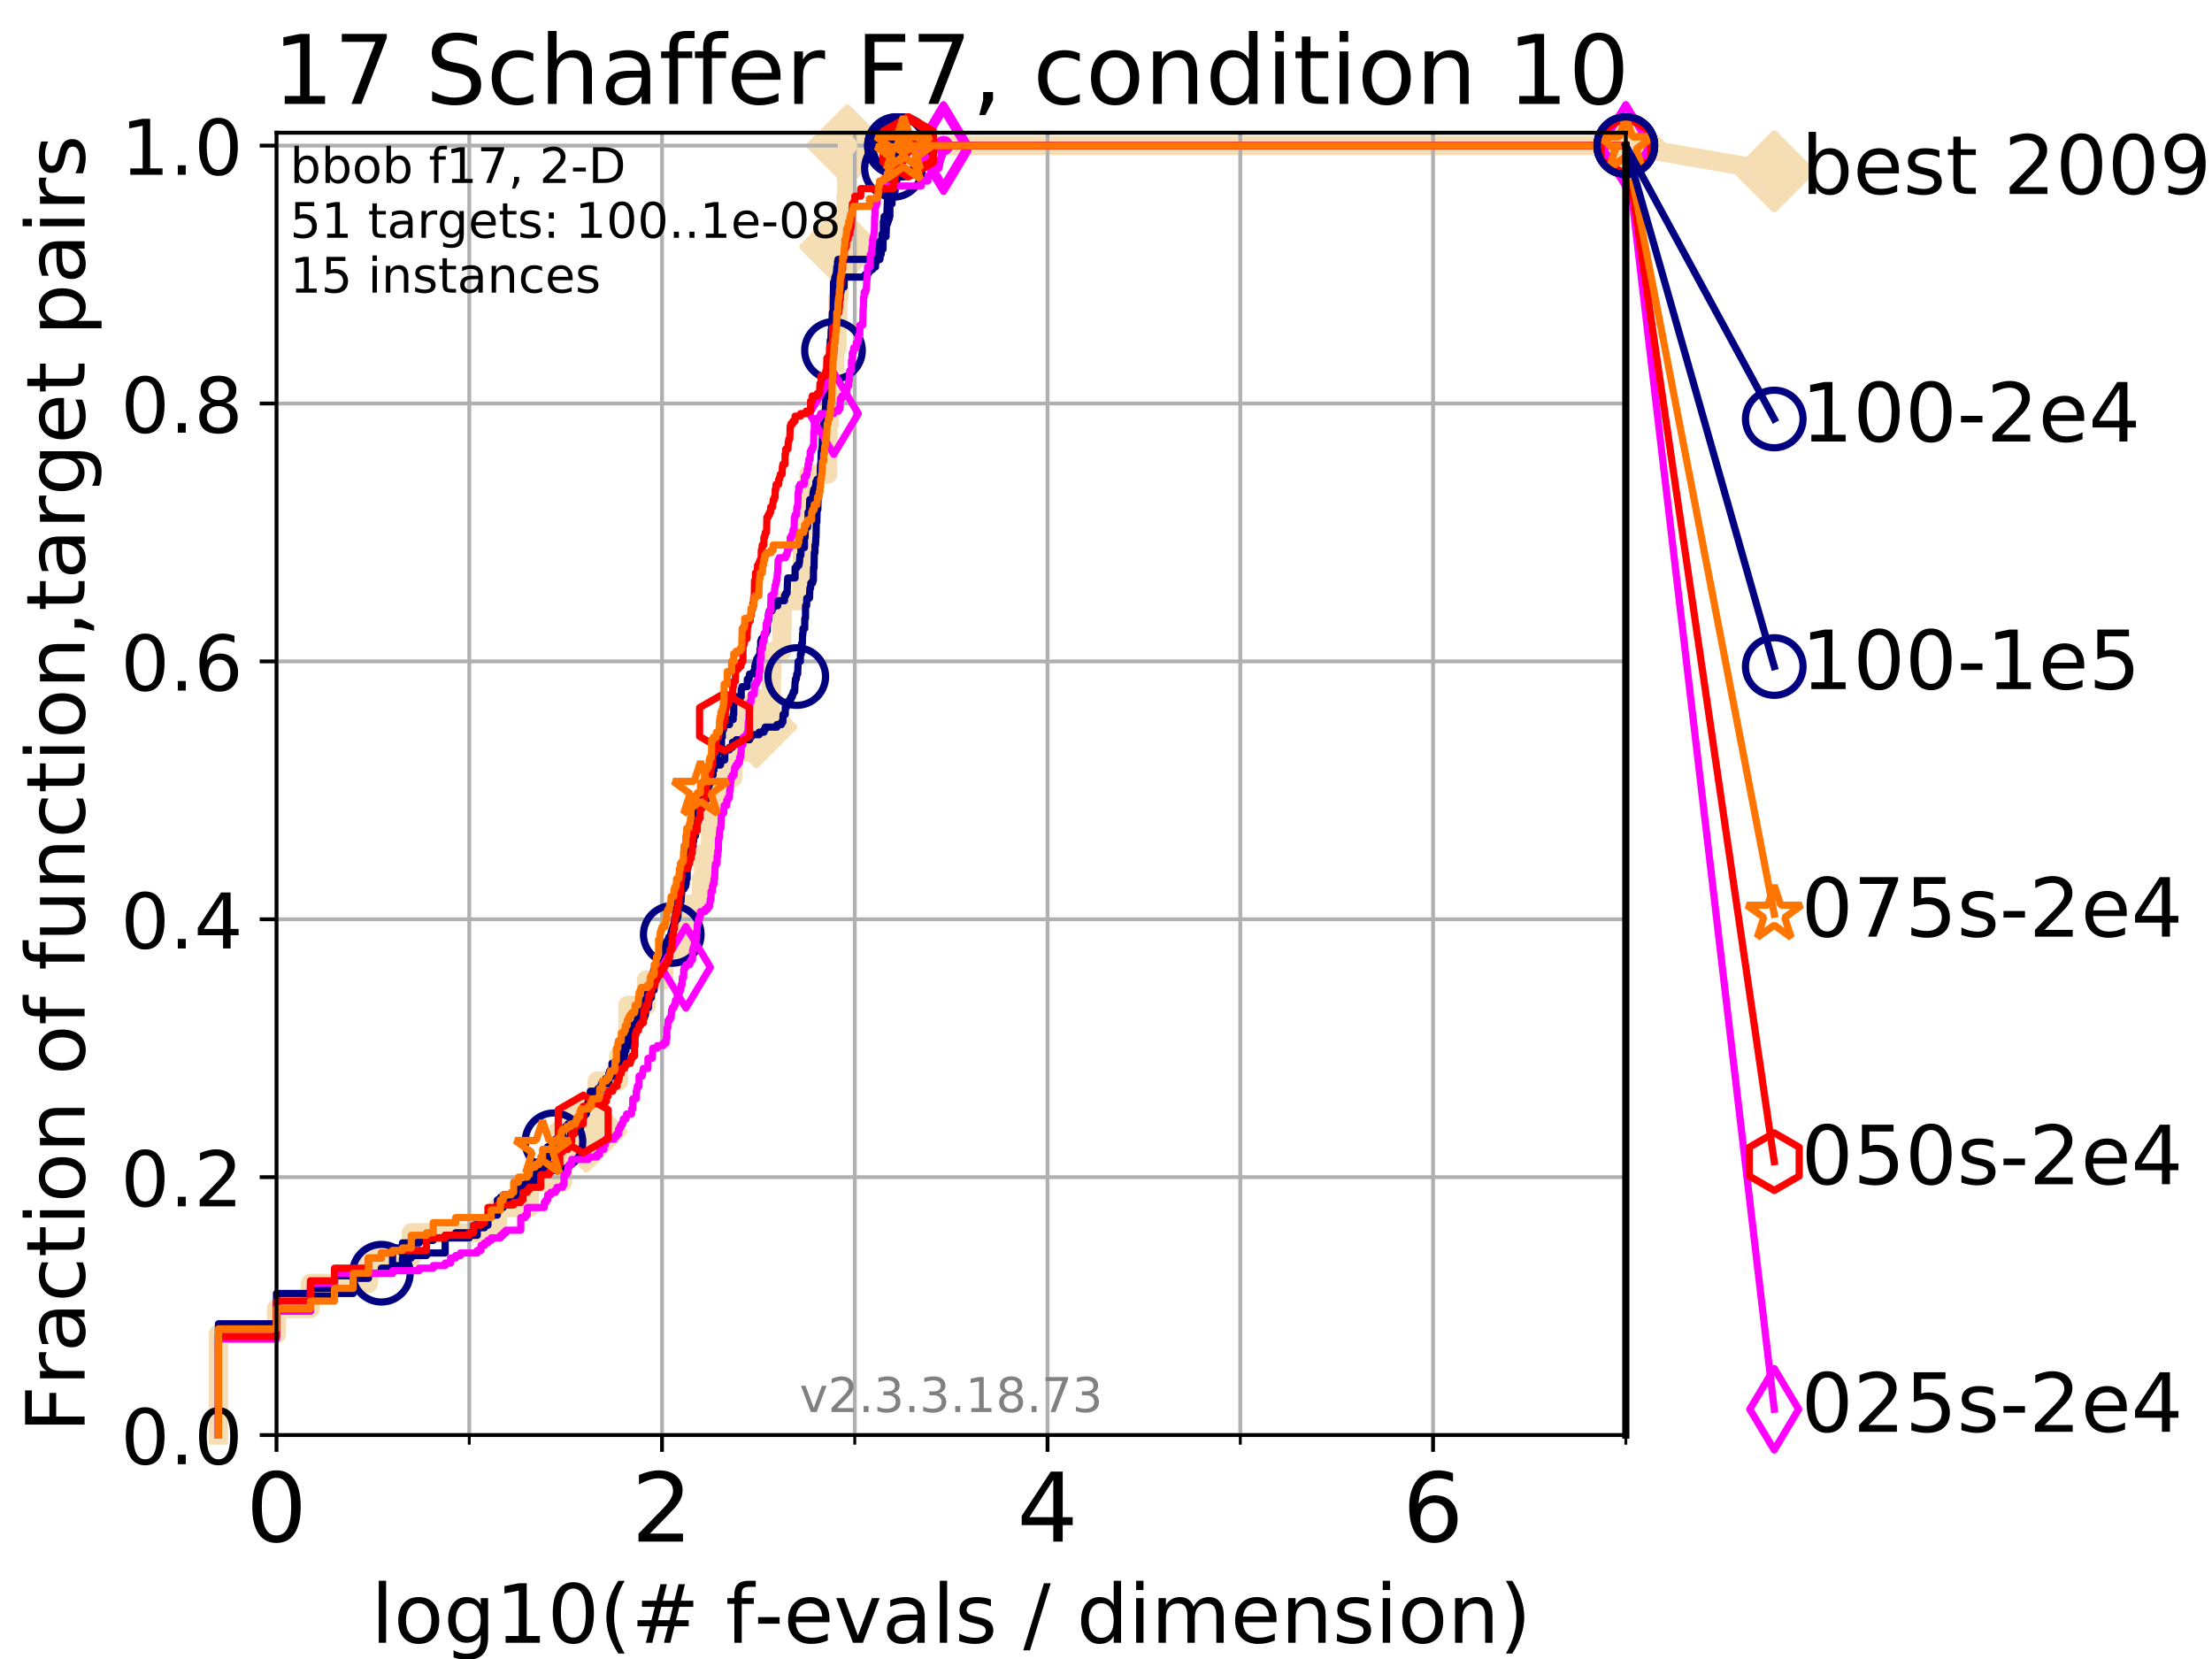 <?xml version="1.0" encoding="utf-8" standalone="no"?>
<!DOCTYPE svg PUBLIC "-//W3C//DTD SVG 1.1//EN"
  "http://www.w3.org/Graphics/SVG/1.1/DTD/svg11.dtd">
<!-- Created with matplotlib (https://matplotlib.org/) -->
<svg height="345.6pt" version="1.1" viewBox="0 0 460.8 345.6" width="460.8pt" xmlns="http://www.w3.org/2000/svg" xmlns:xlink="http://www.w3.org/1999/xlink">
 <defs>
  <style type="text/css">
*{stroke-linecap:butt;stroke-linejoin:round;}
  </style>
 </defs>
 <g id="figure_1">
  <g id="patch_1">
   <path d="M 0 345.6 
L 460.8 345.6 
L 460.8 0 
L 0 0 
z
" style="fill:#ffffff;"/>
  </g>
  <g id="axes_1">
   <g id="patch_2">
    <path d="M 57.6 298.944 
L 338.688 298.944 
L 338.688 27.648 
L 57.6 27.648 
z
" style="fill:#ffffff;"/>
   </g>
   <g id="line2d_1">
    <path d="M 45.512 298.944 
L 45.512 277.877 
L 57.6 277.877 
L 57.6 272.61 
L 64.671 272.61 
L 64.671 267.343 
L 76.759 267.343 
L 76.759 262.076 
L 85.667 262.076 
L 85.667 256.809 
L 103.623 256.809 
L 103.623 251.542 
L 110.274 251.542 
L 110.274 246.275 
L 117.203 246.275 
L 117.203 235.742 
L 122.148 235.742 
L 122.148 230.475 
L 124.369 230.475 
L 124.369 225.208 
L 128.856 225.208 
L 128.856 219.941 
L 130.796 219.941 
L 130.796 209.407 
L 134.661 209.407 
L 134.661 204.141 
L 138.256 204.141 
L 138.256 198.874 
L 142.148 198.874 
L 142.148 193.607 
L 143.464 193.607 
L 143.464 188.34 
L 146.107 188.34 
L 146.107 183.073 
L 146.538 183.073 
L 146.538 177.806 
L 148.015 177.806 
L 148.015 172.539 
L 148.545 172.539 
L 148.545 167.272 
L 149.824 167.272 
L 149.824 162.006 
L 152.662 162.006 
L 152.662 156.739 
L 155.038 156.739 
L 155.038 151.472 
L 157.557 151.472 
L 157.557 146.205 
L 160.704 146.205 
L 160.704 140.938 
L 160.821 140.938 
L 160.821 135.671 
L 162.854 135.671 
L 162.854 130.404 
L 162.958 130.404 
L 162.958 125.138 
L 167.011 125.138 
L 167.011 119.871 
L 167.142 119.871 
L 167.142 114.604 
L 167.417 114.604 
L 167.417 109.337 
L 167.845 109.337 
L 167.845 104.07 
L 168.506 104.07 
L 168.506 98.803 
L 172.422 98.803 
L 172.422 93.536 
L 172.482 93.536 
L 172.482 88.27 
L 172.792 88.27 
L 172.792 83.003 
L 173.246 83.003 
L 173.246 77.736 
L 173.911 77.736 
L 173.911 72.469 
L 174.359 72.469 
L 174.359 67.202 
L 174.542 67.202 
L 174.542 61.935 
L 174.785 61.935 
L 174.785 56.668 
L 175.046 56.668 
L 175.046 51.402 
L 175.965 51.402 
L 175.965 46.135 
L 176.219 46.135 
L 176.219 40.868 
L 176.383 40.868 
L 176.383 35.601 
L 176.527 35.601 
L 176.527 30.334 
L 338.688 30.334 
" style="fill:none;stroke:#f5deb3;stroke-linecap:square;stroke-width:4;"/>
   </g>
   <g id="line2d_2">
    <defs>
     <path d="M -0 7.778 
L 7.778 0 
L 0 -7.778 
L -7.778 -0 
z
" id="m5917216e15" style="stroke:#f5deb3;stroke-linejoin:miter;stroke-width:1.5;"/>
    </defs>
    <g>
     <use style="fill:#f5deb3;stroke:#f5deb3;stroke-linejoin:miter;stroke-width:1.5;" x="122.148" xlink:href="#m5917216e15" y="235.742"/>
     <use style="fill:#f5deb3;stroke:#f5deb3;stroke-linejoin:miter;stroke-width:1.5;" x="157.557" xlink:href="#m5917216e15" y="151.472"/>
     <use style="fill:#f5deb3;stroke:#f5deb3;stroke-linejoin:miter;stroke-width:1.5;" x="175.046" xlink:href="#m5917216e15" y="51.402"/>
     <use style="fill:#f5deb3;stroke:#f5deb3;stroke-linejoin:miter;stroke-width:1.5;" x="176.527" xlink:href="#m5917216e15" y="30.334"/>
     <use style="fill:#f5deb3;stroke:#f5deb3;stroke-linejoin:miter;stroke-width:1.5;" x="176.527" xlink:href="#m5917216e15" y="30.334"/>
     <use style="fill:#f5deb3;stroke:#f5deb3;stroke-linejoin:miter;stroke-width:1.5;" x="338.688" xlink:href="#m5917216e15" y="30.334"/>
    </g>
   </g>
   <g id="line2d_3">
    <path style="fill:none;stroke:#f5deb3;stroke-linecap:square;stroke-width:4;"/>
    <g/>
   </g>
   <g id="line2d_4">
    <path d="M 338.688 30.334 
L 369.608 35.706 
" style="fill:none;stroke:#f5deb3;stroke-linecap:square;stroke-width:4;"/>
    <g>
     <use style="fill:#f5deb3;stroke:#f5deb3;stroke-linejoin:miter;stroke-width:1.5;" x="338.688" xlink:href="#m5917216e15" y="30.334"/>
     <use style="fill:#f5deb3;stroke:#f5deb3;stroke-linejoin:miter;stroke-width:1.5;" x="369.608" xlink:href="#m5917216e15" y="35.706"/>
    </g>
   </g>
   <g id="matplotlib.axis_1">
    <g id="xtick_1">
     <g id="line2d_5">
      <path clip-path="url(#p6593521713)" d="M 57.6 298.944 
L 57.6 27.648 
" style="fill:none;stroke:#b0b0b0;stroke-linecap:square;stroke-width:0.8;"/>
     </g>
     <g id="line2d_6">
      <defs>
       <path d="M 0 0 
L 0 3.5 
" id="mc1d9643e04" style="stroke:#000000;stroke-width:0.8;"/>
      </defs>
      <g>
       <use style="stroke:#000000;stroke-width:0.8;" x="57.6" xlink:href="#mc1d9643e04" y="298.944"/>
      </g>
     </g>
     <g id="text_1">
      <!-- 0 -->
      <defs>
       <path d="M 31.781 66.406 
Q 24.172 66.406 20.328 58.906 
Q 16.5 51.422 16.5 36.375 
Q 16.5 21.391 20.328 13.891 
Q 24.172 6.391 31.781 6.391 
Q 39.453 6.391 43.281 13.891 
Q 47.125 21.391 47.125 36.375 
Q 47.125 51.422 43.281 58.906 
Q 39.453 66.406 31.781 66.406 
z
M 31.781 74.219 
Q 44.047 74.219 50.516 64.516 
Q 56.984 54.828 56.984 36.375 
Q 56.984 17.969 50.516 8.266 
Q 44.047 -1.422 31.781 -1.422 
Q 19.531 -1.422 13.062 8.266 
Q 6.594 17.969 6.594 36.375 
Q 6.594 54.828 13.062 64.516 
Q 19.531 74.219 31.781 74.219 
z
" id="DejaVuSans-48"/>
      </defs>
      <g transform="translate(51.237 321.141)scale(0.2 -0.2)">
       <use xlink:href="#DejaVuSans-48"/>
      </g>
     </g>
    </g>
    <g id="xtick_2">
     <g id="line2d_7">
      <path clip-path="url(#p6593521713)" d="M 137.911 298.944 
L 137.911 27.648 
" style="fill:none;stroke:#b0b0b0;stroke-linecap:square;stroke-width:0.8;"/>
     </g>
     <g id="line2d_8">
      <g>
       <use style="stroke:#000000;stroke-width:0.8;" x="137.911" xlink:href="#mc1d9643e04" y="298.944"/>
      </g>
     </g>
     <g id="text_2">
      <!-- 2 -->
      <defs>
       <path d="M 19.188 8.297 
L 53.609 8.297 
L 53.609 0 
L 7.328 0 
L 7.328 8.297 
Q 12.938 14.109 22.625 23.891 
Q 32.328 33.688 34.812 36.531 
Q 39.547 41.844 41.422 45.531 
Q 43.312 49.219 43.312 52.781 
Q 43.312 58.594 39.234 62.25 
Q 35.156 65.922 28.609 65.922 
Q 23.969 65.922 18.812 64.312 
Q 13.672 62.703 7.812 59.422 
L 7.812 69.391 
Q 13.766 71.781 18.938 73 
Q 24.125 74.219 28.422 74.219 
Q 39.75 74.219 46.484 68.547 
Q 53.219 62.891 53.219 53.422 
Q 53.219 48.922 51.531 44.891 
Q 49.859 40.875 45.406 35.406 
Q 44.188 33.984 37.641 27.219 
Q 31.109 20.453 19.188 8.297 
z
" id="DejaVuSans-50"/>
      </defs>
      <g transform="translate(131.548 321.141)scale(0.2 -0.2)">
       <use xlink:href="#DejaVuSans-50"/>
      </g>
     </g>
    </g>
    <g id="xtick_3">
     <g id="line2d_9">
      <path clip-path="url(#p6593521713)" d="M 218.222 298.944 
L 218.222 27.648 
" style="fill:none;stroke:#b0b0b0;stroke-linecap:square;stroke-width:0.8;"/>
     </g>
     <g id="line2d_10">
      <g>
       <use style="stroke:#000000;stroke-width:0.8;" x="218.222" xlink:href="#mc1d9643e04" y="298.944"/>
      </g>
     </g>
     <g id="text_3">
      <!-- 4 -->
      <defs>
       <path d="M 37.797 64.312 
L 12.891 25.391 
L 37.797 25.391 
z
M 35.203 72.906 
L 47.609 72.906 
L 47.609 25.391 
L 58.016 25.391 
L 58.016 17.188 
L 47.609 17.188 
L 47.609 0 
L 37.797 0 
L 37.797 17.188 
L 4.891 17.188 
L 4.891 26.703 
z
" id="DejaVuSans-52"/>
      </defs>
      <g transform="translate(211.859 321.141)scale(0.2 -0.2)">
       <use xlink:href="#DejaVuSans-52"/>
      </g>
     </g>
    </g>
    <g id="xtick_4">
     <g id="line2d_11">
      <path clip-path="url(#p6593521713)" d="M 298.533 298.944 
L 298.533 27.648 
" style="fill:none;stroke:#b0b0b0;stroke-linecap:square;stroke-width:0.8;"/>
     </g>
     <g id="line2d_12">
      <g>
       <use style="stroke:#000000;stroke-width:0.8;" x="298.533" xlink:href="#mc1d9643e04" y="298.944"/>
      </g>
     </g>
     <g id="text_4">
      <!-- 6 -->
      <defs>
       <path d="M 33.016 40.375 
Q 26.375 40.375 22.484 35.828 
Q 18.609 31.297 18.609 23.391 
Q 18.609 15.531 22.484 10.953 
Q 26.375 6.391 33.016 6.391 
Q 39.656 6.391 43.531 10.953 
Q 47.406 15.531 47.406 23.391 
Q 47.406 31.297 43.531 35.828 
Q 39.656 40.375 33.016 40.375 
z
M 52.594 71.297 
L 52.594 62.312 
Q 48.875 64.062 45.094 64.984 
Q 41.312 65.922 37.594 65.922 
Q 27.828 65.922 22.672 59.328 
Q 17.531 52.734 16.797 39.406 
Q 19.672 43.656 24.016 45.922 
Q 28.375 48.188 33.594 48.188 
Q 44.578 48.188 50.953 41.516 
Q 57.328 34.859 57.328 23.391 
Q 57.328 12.156 50.688 5.359 
Q 44.047 -1.422 33.016 -1.422 
Q 20.359 -1.422 13.672 8.266 
Q 6.984 17.969 6.984 36.375 
Q 6.984 53.656 15.188 63.938 
Q 23.391 74.219 37.203 74.219 
Q 40.922 74.219 44.703 73.484 
Q 48.484 72.75 52.594 71.297 
z
" id="DejaVuSans-54"/>
      </defs>
      <g transform="translate(292.17 321.141)scale(0.2 -0.2)">
       <use xlink:href="#DejaVuSans-54"/>
      </g>
     </g>
    </g>
    <g id="xtick_5">
     <g id="line2d_13">
      <path clip-path="url(#p6593521713)" d="M 97.755 298.944 
L 97.755 27.648 
" style="fill:none;stroke:#b0b0b0;stroke-linecap:square;stroke-width:0.8;"/>
     </g>
     <g id="line2d_14">
      <defs>
       <path d="M 0 0 
L 0 2 
" id="m42e69ac97a" style="stroke:#000000;stroke-width:0.6;"/>
      </defs>
      <g>
       <use style="stroke:#000000;stroke-width:0.6;" x="97.755" xlink:href="#m42e69ac97a" y="298.944"/>
      </g>
     </g>
    </g>
    <g id="xtick_6">
     <g id="line2d_15">
      <path clip-path="url(#p6593521713)" d="M 178.066 298.944 
L 178.066 27.648 
" style="fill:none;stroke:#b0b0b0;stroke-linecap:square;stroke-width:0.8;"/>
     </g>
     <g id="line2d_16">
      <g>
       <use style="stroke:#000000;stroke-width:0.6;" x="178.066" xlink:href="#m42e69ac97a" y="298.944"/>
      </g>
     </g>
    </g>
    <g id="xtick_7">
     <g id="line2d_17">
      <path clip-path="url(#p6593521713)" d="M 258.377 298.944 
L 258.377 27.648 
" style="fill:none;stroke:#b0b0b0;stroke-linecap:square;stroke-width:0.8;"/>
     </g>
     <g id="line2d_18">
      <g>
       <use style="stroke:#000000;stroke-width:0.6;" x="258.377" xlink:href="#m42e69ac97a" y="298.944"/>
      </g>
     </g>
    </g>
    <g id="xtick_8">
     <g id="line2d_19">
      <path clip-path="url(#p6593521713)" d="M 338.688 298.944 
L 338.688 27.648 
" style="fill:none;stroke:#b0b0b0;stroke-linecap:square;stroke-width:0.8;"/>
     </g>
     <g id="line2d_20">
      <g>
       <use style="stroke:#000000;stroke-width:0.6;" x="338.688" xlink:href="#m42e69ac97a" y="298.944"/>
      </g>
     </g>
    </g>
    <g id="text_5">
     <!-- log10(# f-evals / dimension) -->
     <defs>
      <path d="M 9.422 75.984 
L 18.406 75.984 
L 18.406 0 
L 9.422 0 
z
" id="DejaVuSans-108"/>
      <path d="M 30.609 48.391 
Q 23.391 48.391 19.188 42.75 
Q 14.984 37.109 14.984 27.297 
Q 14.984 17.484 19.156 11.844 
Q 23.344 6.203 30.609 6.203 
Q 37.797 6.203 41.984 11.859 
Q 46.188 17.531 46.188 27.297 
Q 46.188 37.016 41.984 42.703 
Q 37.797 48.391 30.609 48.391 
z
M 30.609 56 
Q 42.328 56 49.016 48.375 
Q 55.719 40.766 55.719 27.297 
Q 55.719 13.875 49.016 6.219 
Q 42.328 -1.422 30.609 -1.422 
Q 18.844 -1.422 12.172 6.219 
Q 5.516 13.875 5.516 27.297 
Q 5.516 40.766 12.172 48.375 
Q 18.844 56 30.609 56 
z
" id="DejaVuSans-111"/>
      <path d="M 45.406 27.984 
Q 45.406 37.75 41.375 43.109 
Q 37.359 48.484 30.078 48.484 
Q 22.859 48.484 18.828 43.109 
Q 14.797 37.75 14.797 27.984 
Q 14.797 18.266 18.828 12.891 
Q 22.859 7.516 30.078 7.516 
Q 37.359 7.516 41.375 12.891 
Q 45.406 18.266 45.406 27.984 
z
M 54.391 6.781 
Q 54.391 -7.172 48.188 -13.984 
Q 42 -20.797 29.203 -20.797 
Q 24.469 -20.797 20.266 -20.094 
Q 16.062 -19.391 12.109 -17.922 
L 12.109 -9.188 
Q 16.062 -11.328 19.922 -12.344 
Q 23.781 -13.375 27.781 -13.375 
Q 36.625 -13.375 41.016 -8.766 
Q 45.406 -4.156 45.406 5.172 
L 45.406 9.625 
Q 42.625 4.781 38.281 2.391 
Q 33.938 0 27.875 0 
Q 17.828 0 11.672 7.656 
Q 5.516 15.328 5.516 27.984 
Q 5.516 40.672 11.672 48.328 
Q 17.828 56 27.875 56 
Q 33.938 56 38.281 53.609 
Q 42.625 51.219 45.406 46.391 
L 45.406 54.688 
L 54.391 54.688 
z
" id="DejaVuSans-103"/>
      <path d="M 12.406 8.297 
L 28.516 8.297 
L 28.516 63.922 
L 10.984 60.406 
L 10.984 69.391 
L 28.422 72.906 
L 38.281 72.906 
L 38.281 8.297 
L 54.391 8.297 
L 54.391 0 
L 12.406 0 
z
" id="DejaVuSans-49"/>
      <path d="M 31 75.875 
Q 24.469 64.656 21.281 53.656 
Q 18.109 42.672 18.109 31.391 
Q 18.109 20.125 21.312 9.062 
Q 24.516 -2 31 -13.188 
L 23.188 -13.188 
Q 15.875 -1.703 12.234 9.375 
Q 8.594 20.453 8.594 31.391 
Q 8.594 42.281 12.203 53.312 
Q 15.828 64.359 23.188 75.875 
z
" id="DejaVuSans-40"/>
      <path d="M 51.125 44 
L 36.922 44 
L 32.812 27.688 
L 47.125 27.688 
z
M 43.797 71.781 
L 38.719 51.516 
L 52.984 51.516 
L 58.109 71.781 
L 65.922 71.781 
L 60.891 51.516 
L 76.125 51.516 
L 76.125 44 
L 58.984 44 
L 54.984 27.688 
L 70.516 27.688 
L 70.516 20.219 
L 53.078 20.219 
L 48 0 
L 40.188 0 
L 45.219 20.219 
L 30.906 20.219 
L 25.875 0 
L 18.016 0 
L 23.094 20.219 
L 7.719 20.219 
L 7.719 27.688 
L 24.906 27.688 
L 29 44 
L 13.281 44 
L 13.281 51.516 
L 30.906 51.516 
L 35.891 71.781 
z
" id="DejaVuSans-35"/>
      <path id="DejaVuSans-32"/>
      <path d="M 37.109 75.984 
L 37.109 68.5 
L 28.516 68.5 
Q 23.688 68.5 21.797 66.547 
Q 19.922 64.594 19.922 59.516 
L 19.922 54.688 
L 34.719 54.688 
L 34.719 47.703 
L 19.922 47.703 
L 19.922 0 
L 10.891 0 
L 10.891 47.703 
L 2.297 47.703 
L 2.297 54.688 
L 10.891 54.688 
L 10.891 58.5 
Q 10.891 67.625 15.141 71.797 
Q 19.391 75.984 28.609 75.984 
z
" id="DejaVuSans-102"/>
      <path d="M 4.891 31.391 
L 31.203 31.391 
L 31.203 23.391 
L 4.891 23.391 
z
" id="DejaVuSans-45"/>
      <path d="M 56.203 29.594 
L 56.203 25.203 
L 14.891 25.203 
Q 15.484 15.922 20.484 11.062 
Q 25.484 6.203 34.422 6.203 
Q 39.594 6.203 44.453 7.469 
Q 49.312 8.734 54.109 11.281 
L 54.109 2.781 
Q 49.266 0.734 44.188 -0.344 
Q 39.109 -1.422 33.891 -1.422 
Q 20.797 -1.422 13.156 6.188 
Q 5.516 13.812 5.516 26.812 
Q 5.516 40.234 12.766 48.109 
Q 20.016 56 32.328 56 
Q 43.359 56 49.781 48.891 
Q 56.203 41.797 56.203 29.594 
z
M 47.219 32.234 
Q 47.125 39.594 43.094 43.984 
Q 39.062 48.391 32.422 48.391 
Q 24.906 48.391 20.391 44.141 
Q 15.875 39.891 15.188 32.172 
z
" id="DejaVuSans-101"/>
      <path d="M 2.984 54.688 
L 12.5 54.688 
L 29.594 8.797 
L 46.688 54.688 
L 56.203 54.688 
L 35.688 0 
L 23.484 0 
z
" id="DejaVuSans-118"/>
      <path d="M 34.281 27.484 
Q 23.391 27.484 19.188 25 
Q 14.984 22.516 14.984 16.5 
Q 14.984 11.719 18.141 8.906 
Q 21.297 6.109 26.703 6.109 
Q 34.188 6.109 38.703 11.406 
Q 43.219 16.703 43.219 25.484 
L 43.219 27.484 
z
M 52.203 31.203 
L 52.203 0 
L 43.219 0 
L 43.219 8.297 
Q 40.141 3.328 35.547 0.953 
Q 30.953 -1.422 24.312 -1.422 
Q 15.922 -1.422 10.953 3.297 
Q 6 8.016 6 15.922 
Q 6 25.141 12.172 29.828 
Q 18.359 34.516 30.609 34.516 
L 43.219 34.516 
L 43.219 35.406 
Q 43.219 41.609 39.141 45 
Q 35.062 48.391 27.688 48.391 
Q 23 48.391 18.547 47.266 
Q 14.109 46.141 10.016 43.891 
L 10.016 52.203 
Q 14.938 54.109 19.578 55.047 
Q 24.219 56 28.609 56 
Q 40.484 56 46.344 49.844 
Q 52.203 43.703 52.203 31.203 
z
" id="DejaVuSans-97"/>
      <path d="M 44.281 53.078 
L 44.281 44.578 
Q 40.484 46.531 36.375 47.5 
Q 32.281 48.484 27.875 48.484 
Q 21.188 48.484 17.844 46.438 
Q 14.5 44.391 14.5 40.281 
Q 14.5 37.156 16.891 35.375 
Q 19.281 33.594 26.516 31.984 
L 29.594 31.297 
Q 39.156 29.25 43.188 25.516 
Q 47.219 21.781 47.219 15.094 
Q 47.219 7.469 41.188 3.016 
Q 35.156 -1.422 24.609 -1.422 
Q 20.219 -1.422 15.453 -0.562 
Q 10.688 0.297 5.422 2 
L 5.422 11.281 
Q 10.406 8.688 15.234 7.391 
Q 20.062 6.109 24.812 6.109 
Q 31.156 6.109 34.562 8.281 
Q 37.984 10.453 37.984 14.406 
Q 37.984 18.062 35.516 20.016 
Q 33.062 21.969 24.703 23.781 
L 21.578 24.516 
Q 13.234 26.266 9.516 29.906 
Q 5.812 33.547 5.812 39.891 
Q 5.812 47.609 11.281 51.797 
Q 16.75 56 26.812 56 
Q 31.781 56 36.172 55.266 
Q 40.578 54.547 44.281 53.078 
z
" id="DejaVuSans-115"/>
      <path d="M 25.391 72.906 
L 33.688 72.906 
L 8.297 -9.281 
L 0 -9.281 
z
" id="DejaVuSans-47"/>
      <path d="M 45.406 46.391 
L 45.406 75.984 
L 54.391 75.984 
L 54.391 0 
L 45.406 0 
L 45.406 8.203 
Q 42.578 3.328 38.25 0.953 
Q 33.938 -1.422 27.875 -1.422 
Q 17.969 -1.422 11.734 6.484 
Q 5.516 14.406 5.516 27.297 
Q 5.516 40.188 11.734 48.094 
Q 17.969 56 27.875 56 
Q 33.938 56 38.25 53.625 
Q 42.578 51.266 45.406 46.391 
z
M 14.797 27.297 
Q 14.797 17.391 18.875 11.75 
Q 22.953 6.109 30.078 6.109 
Q 37.203 6.109 41.297 11.75 
Q 45.406 17.391 45.406 27.297 
Q 45.406 37.203 41.297 42.844 
Q 37.203 48.484 30.078 48.484 
Q 22.953 48.484 18.875 42.844 
Q 14.797 37.203 14.797 27.297 
z
" id="DejaVuSans-100"/>
      <path d="M 9.422 54.688 
L 18.406 54.688 
L 18.406 0 
L 9.422 0 
z
M 9.422 75.984 
L 18.406 75.984 
L 18.406 64.594 
L 9.422 64.594 
z
" id="DejaVuSans-105"/>
      <path d="M 52 44.188 
Q 55.375 50.25 60.062 53.125 
Q 64.75 56 71.094 56 
Q 79.641 56 84.281 50.016 
Q 88.922 44.047 88.922 33.016 
L 88.922 0 
L 79.891 0 
L 79.891 32.719 
Q 79.891 40.578 77.094 44.375 
Q 74.312 48.188 68.609 48.188 
Q 61.625 48.188 57.562 43.547 
Q 53.516 38.922 53.516 30.906 
L 53.516 0 
L 44.484 0 
L 44.484 32.719 
Q 44.484 40.625 41.703 44.406 
Q 38.922 48.188 33.109 48.188 
Q 26.219 48.188 22.156 43.531 
Q 18.109 38.875 18.109 30.906 
L 18.109 0 
L 9.078 0 
L 9.078 54.688 
L 18.109 54.688 
L 18.109 46.188 
Q 21.188 51.219 25.484 53.609 
Q 29.781 56 35.688 56 
Q 41.656 56 45.828 52.969 
Q 50 49.953 52 44.188 
z
" id="DejaVuSans-109"/>
      <path d="M 54.891 33.016 
L 54.891 0 
L 45.906 0 
L 45.906 32.719 
Q 45.906 40.484 42.875 44.328 
Q 39.844 48.188 33.797 48.188 
Q 26.516 48.188 22.312 43.547 
Q 18.109 38.922 18.109 30.906 
L 18.109 0 
L 9.078 0 
L 9.078 54.688 
L 18.109 54.688 
L 18.109 46.188 
Q 21.344 51.125 25.703 53.562 
Q 30.078 56 35.797 56 
Q 45.219 56 50.047 50.172 
Q 54.891 44.344 54.891 33.016 
z
" id="DejaVuSans-110"/>
      <path d="M 8.016 75.875 
L 15.828 75.875 
Q 23.141 64.359 26.781 53.312 
Q 30.422 42.281 30.422 31.391 
Q 30.422 20.453 26.781 9.375 
Q 23.141 -1.703 15.828 -13.188 
L 8.016 -13.188 
Q 14.5 -2 17.703 9.062 
Q 20.906 20.125 20.906 31.391 
Q 20.906 42.672 17.703 53.656 
Q 14.5 64.656 8.016 75.875 
z
" id="DejaVuSans-41"/>
     </defs>
     <g transform="translate(77.303 342.218)scale(0.17 -0.17)">
      <use xlink:href="#DejaVuSans-108"/>
      <use x="27.783" xlink:href="#DejaVuSans-111"/>
      <use x="88.965" xlink:href="#DejaVuSans-103"/>
      <use x="152.441" xlink:href="#DejaVuSans-49"/>
      <use x="216.064" xlink:href="#DejaVuSans-48"/>
      <use x="279.688" xlink:href="#DejaVuSans-40"/>
      <use x="318.701" xlink:href="#DejaVuSans-35"/>
      <use x="402.49" xlink:href="#DejaVuSans-32"/>
      <use x="434.277" xlink:href="#DejaVuSans-102"/>
      <use x="469.404" xlink:href="#DejaVuSans-45"/>
      <use x="505.488" xlink:href="#DejaVuSans-101"/>
      <use x="567.012" xlink:href="#DejaVuSans-118"/>
      <use x="626.191" xlink:href="#DejaVuSans-97"/>
      <use x="687.471" xlink:href="#DejaVuSans-108"/>
      <use x="715.254" xlink:href="#DejaVuSans-115"/>
      <use x="767.354" xlink:href="#DejaVuSans-32"/>
      <use x="799.141" xlink:href="#DejaVuSans-47"/>
      <use x="832.832" xlink:href="#DejaVuSans-32"/>
      <use x="864.619" xlink:href="#DejaVuSans-100"/>
      <use x="928.096" xlink:href="#DejaVuSans-105"/>
      <use x="955.879" xlink:href="#DejaVuSans-109"/>
      <use x="1053.291" xlink:href="#DejaVuSans-101"/>
      <use x="1114.814" xlink:href="#DejaVuSans-110"/>
      <use x="1178.193" xlink:href="#DejaVuSans-115"/>
      <use x="1230.293" xlink:href="#DejaVuSans-105"/>
      <use x="1258.076" xlink:href="#DejaVuSans-111"/>
      <use x="1319.258" xlink:href="#DejaVuSans-110"/>
      <use x="1382.637" xlink:href="#DejaVuSans-41"/>
     </g>
    </g>
   </g>
   <g id="matplotlib.axis_2">
    <g id="ytick_1">
     <g id="line2d_21">
      <path clip-path="url(#p6593521713)" d="M 57.6 298.944 
L 338.688 298.944 
" style="fill:none;stroke:#b0b0b0;stroke-linecap:square;stroke-width:0.8;"/>
     </g>
     <g id="line2d_22">
      <defs>
       <path d="M 0 0 
L -3.5 0 
" id="mf0c18251ac" style="stroke:#000000;stroke-width:0.8;"/>
      </defs>
      <g>
       <use style="stroke:#000000;stroke-width:0.8;" x="57.6" xlink:href="#mf0c18251ac" y="298.944"/>
      </g>
     </g>
     <g id="text_6">
      <!-- 0.0 -->
      <defs>
       <path d="M 10.688 12.406 
L 21 12.406 
L 21 0 
L 10.688 0 
z
" id="DejaVuSans-46"/>
      </defs>
      <g transform="translate(25.155 305.023)scale(0.16 -0.16)">
       <use xlink:href="#DejaVuSans-48"/>
       <use x="63.623" xlink:href="#DejaVuSans-46"/>
       <use x="95.41" xlink:href="#DejaVuSans-48"/>
      </g>
     </g>
    </g>
    <g id="ytick_2">
     <g id="line2d_23">
      <path clip-path="url(#p6593521713)" d="M 57.6 245.222 
L 338.688 245.222 
" style="fill:none;stroke:#b0b0b0;stroke-linecap:square;stroke-width:0.8;"/>
     </g>
     <g id="line2d_24">
      <g>
       <use style="stroke:#000000;stroke-width:0.8;" x="57.6" xlink:href="#mf0c18251ac" y="245.222"/>
      </g>
     </g>
     <g id="text_7">
      <!-- 0.2 -->
      <g transform="translate(25.155 251.301)scale(0.16 -0.16)">
       <use xlink:href="#DejaVuSans-48"/>
       <use x="63.623" xlink:href="#DejaVuSans-46"/>
       <use x="95.41" xlink:href="#DejaVuSans-50"/>
      </g>
     </g>
    </g>
    <g id="ytick_3">
     <g id="line2d_25">
      <path clip-path="url(#p6593521713)" d="M 57.6 191.5 
L 338.688 191.5 
" style="fill:none;stroke:#b0b0b0;stroke-linecap:square;stroke-width:0.8;"/>
     </g>
     <g id="line2d_26">
      <g>
       <use style="stroke:#000000;stroke-width:0.8;" x="57.6" xlink:href="#mf0c18251ac" y="191.5"/>
      </g>
     </g>
     <g id="text_8">
      <!-- 0.4 -->
      <g transform="translate(25.155 197.579)scale(0.16 -0.16)">
       <use xlink:href="#DejaVuSans-48"/>
       <use x="63.623" xlink:href="#DejaVuSans-46"/>
       <use x="95.41" xlink:href="#DejaVuSans-52"/>
      </g>
     </g>
    </g>
    <g id="ytick_4">
     <g id="line2d_27">
      <path clip-path="url(#p6593521713)" d="M 57.6 137.778 
L 338.688 137.778 
" style="fill:none;stroke:#b0b0b0;stroke-linecap:square;stroke-width:0.8;"/>
     </g>
     <g id="line2d_28">
      <g>
       <use style="stroke:#000000;stroke-width:0.8;" x="57.6" xlink:href="#mf0c18251ac" y="137.778"/>
      </g>
     </g>
     <g id="text_9">
      <!-- 0.6 -->
      <g transform="translate(25.155 143.857)scale(0.16 -0.16)">
       <use xlink:href="#DejaVuSans-48"/>
       <use x="63.623" xlink:href="#DejaVuSans-46"/>
       <use x="95.41" xlink:href="#DejaVuSans-54"/>
      </g>
     </g>
    </g>
    <g id="ytick_5">
     <g id="line2d_29">
      <path clip-path="url(#p6593521713)" d="M 57.6 84.056 
L 338.688 84.056 
" style="fill:none;stroke:#b0b0b0;stroke-linecap:square;stroke-width:0.8;"/>
     </g>
     <g id="line2d_30">
      <g>
       <use style="stroke:#000000;stroke-width:0.8;" x="57.6" xlink:href="#mf0c18251ac" y="84.056"/>
      </g>
     </g>
     <g id="text_10">
      <!-- 0.8 -->
      <defs>
       <path d="M 31.781 34.625 
Q 24.75 34.625 20.719 30.859 
Q 16.703 27.094 16.703 20.516 
Q 16.703 13.922 20.719 10.156 
Q 24.75 6.391 31.781 6.391 
Q 38.812 6.391 42.859 10.172 
Q 46.922 13.969 46.922 20.516 
Q 46.922 27.094 42.891 30.859 
Q 38.875 34.625 31.781 34.625 
z
M 21.922 38.812 
Q 15.578 40.375 12.031 44.719 
Q 8.5 49.078 8.5 55.328 
Q 8.5 64.062 14.719 69.141 
Q 20.953 74.219 31.781 74.219 
Q 42.672 74.219 48.875 69.141 
Q 55.078 64.062 55.078 55.328 
Q 55.078 49.078 51.531 44.719 
Q 48 40.375 41.703 38.812 
Q 48.828 37.156 52.797 32.312 
Q 56.781 27.484 56.781 20.516 
Q 56.781 9.906 50.312 4.234 
Q 43.844 -1.422 31.781 -1.422 
Q 19.734 -1.422 13.25 4.234 
Q 6.781 9.906 6.781 20.516 
Q 6.781 27.484 10.781 32.312 
Q 14.797 37.156 21.922 38.812 
z
M 18.312 54.391 
Q 18.312 48.734 21.844 45.562 
Q 25.391 42.391 31.781 42.391 
Q 38.141 42.391 41.719 45.562 
Q 45.312 48.734 45.312 54.391 
Q 45.312 60.062 41.719 63.234 
Q 38.141 66.406 31.781 66.406 
Q 25.391 66.406 21.844 63.234 
Q 18.312 60.062 18.312 54.391 
z
" id="DejaVuSans-56"/>
      </defs>
      <g transform="translate(25.155 90.135)scale(0.16 -0.16)">
       <use xlink:href="#DejaVuSans-48"/>
       <use x="63.623" xlink:href="#DejaVuSans-46"/>
       <use x="95.41" xlink:href="#DejaVuSans-56"/>
      </g>
     </g>
    </g>
    <g id="ytick_6">
     <g id="line2d_31">
      <path clip-path="url(#p6593521713)" d="M 57.6 30.334 
L 338.688 30.334 
" style="fill:none;stroke:#b0b0b0;stroke-linecap:square;stroke-width:0.8;"/>
     </g>
     <g id="line2d_32">
      <g>
       <use style="stroke:#000000;stroke-width:0.8;" x="57.6" xlink:href="#mf0c18251ac" y="30.334"/>
      </g>
     </g>
     <g id="text_11">
      <!-- 1.0 -->
      <g transform="translate(25.155 36.413)scale(0.16 -0.16)">
       <use xlink:href="#DejaVuSans-49"/>
       <use x="63.623" xlink:href="#DejaVuSans-46"/>
       <use x="95.41" xlink:href="#DejaVuSans-48"/>
      </g>
     </g>
    </g>
    <g id="text_12">
     <!-- Fraction of function,target pairs -->
     <defs>
      <path d="M 9.812 72.906 
L 51.703 72.906 
L 51.703 64.594 
L 19.672 64.594 
L 19.672 43.109 
L 48.578 43.109 
L 48.578 34.812 
L 19.672 34.812 
L 19.672 0 
L 9.812 0 
z
" id="DejaVuSans-70"/>
      <path d="M 41.109 46.297 
Q 39.594 47.172 37.812 47.578 
Q 36.031 48 33.891 48 
Q 26.266 48 22.188 43.047 
Q 18.109 38.094 18.109 28.812 
L 18.109 0 
L 9.078 0 
L 9.078 54.688 
L 18.109 54.688 
L 18.109 46.188 
Q 20.953 51.172 25.484 53.578 
Q 30.031 56 36.531 56 
Q 37.453 56 38.578 55.875 
Q 39.703 55.766 41.062 55.516 
z
" id="DejaVuSans-114"/>
      <path d="M 48.781 52.594 
L 48.781 44.188 
Q 44.969 46.297 41.141 47.344 
Q 37.312 48.391 33.406 48.391 
Q 24.656 48.391 19.812 42.844 
Q 14.984 37.312 14.984 27.297 
Q 14.984 17.281 19.812 11.734 
Q 24.656 6.203 33.406 6.203 
Q 37.312 6.203 41.141 7.25 
Q 44.969 8.297 48.781 10.406 
L 48.781 2.094 
Q 45.016 0.344 40.984 -0.531 
Q 36.969 -1.422 32.422 -1.422 
Q 20.062 -1.422 12.781 6.344 
Q 5.516 14.109 5.516 27.297 
Q 5.516 40.672 12.859 48.328 
Q 20.219 56 33.016 56 
Q 37.156 56 41.109 55.141 
Q 45.062 54.297 48.781 52.594 
z
" id="DejaVuSans-99"/>
      <path d="M 18.312 70.219 
L 18.312 54.688 
L 36.812 54.688 
L 36.812 47.703 
L 18.312 47.703 
L 18.312 18.016 
Q 18.312 11.328 20.141 9.422 
Q 21.969 7.516 27.594 7.516 
L 36.812 7.516 
L 36.812 0 
L 27.594 0 
Q 17.188 0 13.234 3.875 
Q 9.281 7.766 9.281 18.016 
L 9.281 47.703 
L 2.688 47.703 
L 2.688 54.688 
L 9.281 54.688 
L 9.281 70.219 
z
" id="DejaVuSans-116"/>
      <path d="M 8.5 21.578 
L 8.5 54.688 
L 17.484 54.688 
L 17.484 21.922 
Q 17.484 14.156 20.5 10.266 
Q 23.531 6.391 29.594 6.391 
Q 36.859 6.391 41.078 11.031 
Q 45.312 15.672 45.312 23.688 
L 45.312 54.688 
L 54.297 54.688 
L 54.297 0 
L 45.312 0 
L 45.312 8.406 
Q 42.047 3.422 37.719 1 
Q 33.406 -1.422 27.688 -1.422 
Q 18.266 -1.422 13.375 4.438 
Q 8.5 10.297 8.5 21.578 
z
M 31.109 56 
z
" id="DejaVuSans-117"/>
      <path d="M 11.719 12.406 
L 22.016 12.406 
L 22.016 4 
L 14.016 -11.625 
L 7.719 -11.625 
L 11.719 4 
z
" id="DejaVuSans-44"/>
      <path d="M 18.109 8.203 
L 18.109 -20.797 
L 9.078 -20.797 
L 9.078 54.688 
L 18.109 54.688 
L 18.109 46.391 
Q 20.953 51.266 25.266 53.625 
Q 29.594 56 35.594 56 
Q 45.562 56 51.781 48.094 
Q 58.016 40.188 58.016 27.297 
Q 58.016 14.406 51.781 6.484 
Q 45.562 -1.422 35.594 -1.422 
Q 29.594 -1.422 25.266 0.953 
Q 20.953 3.328 18.109 8.203 
z
M 48.688 27.297 
Q 48.688 37.203 44.609 42.844 
Q 40.531 48.484 33.406 48.484 
Q 26.266 48.484 22.188 42.844 
Q 18.109 37.203 18.109 27.297 
Q 18.109 17.391 22.188 11.75 
Q 26.266 6.109 33.406 6.109 
Q 40.531 6.109 44.609 11.75 
Q 48.688 17.391 48.688 27.297 
z
" id="DejaVuSans-112"/>
     </defs>
     <g transform="translate(17.62 298.435)rotate(-90)scale(0.17 -0.17)">
      <use xlink:href="#DejaVuSans-70"/>
      <use x="57.41" xlink:href="#DejaVuSans-114"/>
      <use x="98.523" xlink:href="#DejaVuSans-97"/>
      <use x="159.803" xlink:href="#DejaVuSans-99"/>
      <use x="214.783" xlink:href="#DejaVuSans-116"/>
      <use x="253.992" xlink:href="#DejaVuSans-105"/>
      <use x="281.775" xlink:href="#DejaVuSans-111"/>
      <use x="342.957" xlink:href="#DejaVuSans-110"/>
      <use x="406.336" xlink:href="#DejaVuSans-32"/>
      <use x="438.123" xlink:href="#DejaVuSans-111"/>
      <use x="499.305" xlink:href="#DejaVuSans-102"/>
      <use x="534.51" xlink:href="#DejaVuSans-32"/>
      <use x="566.297" xlink:href="#DejaVuSans-102"/>
      <use x="601.502" xlink:href="#DejaVuSans-117"/>
      <use x="664.881" xlink:href="#DejaVuSans-110"/>
      <use x="728.26" xlink:href="#DejaVuSans-99"/>
      <use x="783.24" xlink:href="#DejaVuSans-116"/>
      <use x="822.449" xlink:href="#DejaVuSans-105"/>
      <use x="850.232" xlink:href="#DejaVuSans-111"/>
      <use x="911.414" xlink:href="#DejaVuSans-110"/>
      <use x="974.793" xlink:href="#DejaVuSans-44"/>
      <use x="1006.58" xlink:href="#DejaVuSans-116"/>
      <use x="1045.789" xlink:href="#DejaVuSans-97"/>
      <use x="1107.068" xlink:href="#DejaVuSans-114"/>
      <use x="1148.166" xlink:href="#DejaVuSans-103"/>
      <use x="1211.643" xlink:href="#DejaVuSans-101"/>
      <use x="1273.166" xlink:href="#DejaVuSans-116"/>
      <use x="1312.375" xlink:href="#DejaVuSans-32"/>
      <use x="1344.162" xlink:href="#DejaVuSans-112"/>
      <use x="1407.639" xlink:href="#DejaVuSans-97"/>
      <use x="1468.918" xlink:href="#DejaVuSans-105"/>
      <use x="1496.701" xlink:href="#DejaVuSans-114"/>
      <use x="1537.814" xlink:href="#DejaVuSans-115"/>
     </g>
    </g>
   </g>
   <g id="line2d_33">
    <defs>
     <path d="M 0 1.5 
C 0.398 1.5 0.779 1.342 1.061 1.061 
C 1.342 0.779 1.5 0.398 1.5 0 
C 1.5 -0.398 1.342 -0.779 1.061 -1.061 
C 0.779 -1.342 0.398 -1.5 0 -1.5 
C -0.398 -1.5 -0.779 -1.342 -1.061 -1.061 
C -1.342 -0.779 -1.5 -0.398 -1.5 0 
C -1.5 0.398 -1.342 0.779 -1.061 1.061 
C -0.779 1.342 -0.398 1.5 0 1.5 
z
" id="m85904618ca" style="stroke:#f5deb3;"/>
    </defs>
    <g>
     <use style="fill:#f5deb3;stroke:#f5deb3;" x="176.527" xlink:href="#m85904618ca" y="30.334"/>
     <use style="fill:#f5deb3;stroke:#f5deb3;" x="176.527" xlink:href="#m85904618ca" y="30.334"/>
    </g>
   </g>
   <g id="line2d_34">
    <defs>
     <path d="M 0 1.5 
C 0.398 1.5 0.779 1.342 1.061 1.061 
C 1.342 0.779 1.5 0.398 1.5 0 
C 1.5 -0.398 1.342 -0.779 1.061 -1.061 
C 0.779 -1.342 0.398 -1.5 0 -1.5 
C -0.398 -1.5 -0.779 -1.342 -1.061 -1.061 
C -1.342 -0.779 -1.5 -0.398 -1.5 0 
C -1.5 0.398 -1.342 0.779 -1.061 1.061 
C -0.779 1.342 -0.398 1.5 0 1.5 
z
" id="m3f4f54013f" style="stroke:#000080;"/>
    </defs>
    <g>
     <use style="fill:#000080;stroke:#000080;" x="186.752" xlink:href="#m3f4f54013f" y="30.334"/>
     <use style="fill:#000080;stroke:#000080;" x="186.752" xlink:href="#m3f4f54013f" y="30.334"/>
    </g>
   </g>
   <g id="line2d_35">
    <path d="M 45.512 298.944 
L 45.512 276.823 
L 57.6 276.823 
L 57.6 269.45 
L 64.671 269.45 
L 64.671 268.396 
L 69.688 268.396 
L 69.688 265.763 
L 76.759 265.763 
L 76.759 265.236 
L 81.776 265.236 
L 81.776 263.656 
L 83.83 263.656 
L 83.83 262.076 
L 85.667 262.076 
L 85.667 261.549 
L 88.847 261.549 
L 88.847 261.023 
L 92.738 261.023 
L 92.738 257.336 
L 94.921 257.336 
L 94.921 256.809 
L 98.606 256.809 
L 98.606 256.282 
L 99.418 256.282 
L 99.418 255.756 
L 100.935 255.756 
L 100.935 255.229 
L 101.647 255.229 
L 101.647 253.122 
L 103.623 253.122 
L 103.623 251.542 
L 104.826 251.542 
L 104.826 251.016 
L 105.952 251.016 
L 105.952 250.489 
L 106.489 250.489 
L 106.489 249.962 
L 107.515 249.962 
L 107.515 247.855 
L 108.006 247.855 
L 108.006 247.329 
L 108.484 247.329 
L 108.484 246.802 
L 109.843 246.802 
L 109.843 246.275 
L 110.274 246.275 
L 110.274 245.749 
L 111.105 245.749 
L 111.105 243.642 
L 111.506 243.642 
L 111.506 243.115 
L 111.897 243.115 
L 111.897 242.589 
L 112.656 242.589 
L 112.656 242.062 
L 113.383 242.062 
L 113.383 241.535 
L 114.08 241.535 
L 114.08 238.902 
L 114.751 238.902 
L 114.751 238.375 
L 115.397 238.375 
L 115.397 237.848 
L 117.203 237.848 
L 117.203 235.215 
L 117.765 235.215 
L 117.765 234.688 
L 118.31 234.688 
L 118.31 234.162 
L 119.352 234.162 
L 119.352 233.635 
L 121.037 233.635 
L 121.037 233.108 
L 121.265 233.108 
L 121.265 231.528 
L 121.49 231.528 
L 121.49 231.001 
L 122.573 231.001 
L 122.573 228.895 
L 122.782 228.895 
L 122.782 228.368 
L 122.989 228.368 
L 122.989 227.315 
L 124.557 227.315 
L 124.557 226.788 
L 125.292 226.788 
L 125.292 226.261 
L 125.471 226.261 
L 125.471 225.735 
L 126.839 225.735 
L 126.839 224.681 
L 127.003 224.681 
L 127.003 224.155 
L 128.108 224.155 
L 128.108 223.101 
L 128.411 223.101 
L 128.411 222.048 
L 129.433 222.048 
L 129.433 221.521 
L 129.853 221.521 
L 129.853 220.994 
L 129.991 220.994 
L 129.991 219.941 
L 130.128 219.941 
L 130.128 217.834 
L 130.398 217.834 
L 130.398 217.308 
L 130.665 217.308 
L 130.665 216.254 
L 130.927 216.254 
L 130.927 215.201 
L 131.185 215.201 
L 131.185 214.148 
L 131.44 214.148 
L 131.44 213.621 
L 132.423 213.621 
L 132.423 213.094 
L 132.777 213.094 
L 132.777 212.041 
L 133.125 212.041 
L 133.125 209.934 
L 133.239 209.934 
L 133.239 209.407 
L 133.8 209.407 
L 133.91 208.354 
L 134.766 208.354 
L 134.87 206.774 
L 135.179 206.774 
L 135.179 206.247 
L 135.382 206.247 
L 135.482 205.194 
L 135.682 205.194 
L 135.682 204.141 
L 135.976 204.141 
L 136.073 202.56 
L 136.17 202.56 
L 136.17 202.034 
L 136.551 202.034 
L 136.551 201.507 
L 137.38 201.507 
L 137.38 200.454 
L 137.647 200.454 
L 137.647 199.927 
L 138.256 199.927 
L 138.256 199.4 
L 138.426 199.4 
L 138.426 198.874 
L 138.595 198.874 
L 138.595 198.347 
L 138.927 198.347 
L 139.009 196.24 
L 139.172 196.24 
L 139.172 195.714 
L 139.494 195.714 
L 139.494 195.187 
L 139.809 195.187 
L 139.809 194.133 
L 139.965 194.133 
L 139.965 193.607 
L 140.272 193.607 
L 140.272 193.08 
L 140.424 193.08 
L 140.424 192.027 
L 140.574 192.027 
L 140.574 190.973 
L 140.723 190.973 
L 140.723 189.92 
L 140.871 189.92 
L 140.871 188.34 
L 141.09 188.34 
L 141.09 187.287 
L 141.235 187.287 
L 141.307 185.18 
L 141.592 185.18 
L 141.592 183.073 
L 141.872 183.073 
L 141.872 182.02 
L 142.01 182.02 
L 142.01 181.493 
L 142.686 181.493 
L 142.686 180.44 
L 142.884 180.44 
L 142.884 179.913 
L 143.273 179.913 
L 143.273 178.86 
L 143.464 178.86 
L 143.528 175.173 
L 143.841 175.173 
L 143.841 174.119 
L 144.391 174.119 
L 144.391 173.593 
L 144.57 173.593 
L 144.63 171.486 
L 144.689 171.486 
L 144.689 170.433 
L 145.27 170.433 
L 145.327 169.379 
L 145.497 169.379 
L 145.497 168.853 
L 145.888 168.853 
L 145.943 167.799 
L 146.697 167.799 
L 146.697 166.746 
L 147.062 166.746 
L 147.062 166.219 
L 147.47 166.219 
L 147.57 163.586 
L 147.77 163.586 
L 147.77 163.059 
L 148.064 163.059 
L 148.064 162.006 
L 148.258 162.006 
L 148.258 161.479 
L 148.545 161.479 
L 148.545 160.426 
L 148.733 160.426 
L 148.78 159.372 
L 150.086 159.372 
L 150.086 158.846 
L 150.215 158.846 
L 150.215 158.319 
L 150.974 158.319 
L 151.015 156.212 
L 151.936 156.212 
L 151.936 155.685 
L 152.587 155.685 
L 152.587 154.632 
L 153.359 154.632 
L 153.359 154.105 
L 156.145 154.105 
L 156.145 153.579 
L 156.479 153.579 
L 156.479 153.052 
L 158.141 153.052 
L 158.141 152.525 
L 159.15 152.525 
L 159.15 151.999 
L 159.406 151.999 
L 159.406 151.472 
L 161.845 151.472 
L 161.845 150.945 
L 162.792 150.945 
L 162.792 150.419 
L 163.082 150.419 
L 163.124 148.838 
L 163.59 148.838 
L 163.59 147.258 
L 163.907 147.258 
L 163.907 146.205 
L 164.505 146.205 
L 164.505 145.678 
L 164.769 145.678 
L 164.769 145.152 
L 165.065 145.152 
L 165.065 144.625 
L 165.23 144.625 
L 165.23 144.098 
L 165.537 144.098 
L 165.644 141.992 
L 165.697 141.992 
L 165.697 141.465 
L 165.891 141.465 
L 165.978 140.411 
L 166.169 140.411 
L 166.272 137.778 
L 166.729 137.778 
L 166.746 136.198 
L 166.929 136.198 
L 166.962 134.091 
L 167.142 134.091 
L 167.191 131.985 
L 167.272 131.985 
L 167.272 130.931 
L 167.64 130.931 
L 167.656 128.824 
L 167.798 128.824 
L 167.814 126.191 
L 168.032 126.191 
L 168.063 124.611 
L 168.627 124.611 
L 168.716 122.504 
L 168.865 122.504 
L 168.909 121.451 
L 169.288 121.451 
L 169.288 120.924 
L 169.446 120.924 
L 169.475 118.291 
L 169.588 118.291 
L 169.631 115.131 
L 169.772 115.131 
L 169.772 113.55 
L 169.884 113.55 
L 169.967 111.97 
L 169.995 111.97 
L 170.064 108.81 
L 170.16 108.81 
L 170.215 106.177 
L 170.365 106.177 
L 170.446 103.017 
L 170.527 103.017 
L 170.634 101.963 
L 170.647 101.963 
L 170.727 100.383 
L 170.846 100.383 
L 170.925 97.75 
L 170.978 97.75 
L 171.082 94.063 
L 171.186 94.063 
L 171.186 93.536 
L 171.392 93.536 
L 171.456 90.903 
L 171.507 90.903 
L 171.532 89.323 
L 171.709 89.323 
L 171.796 87.216 
L 171.846 87.216 
L 171.946 85.109 
L 172.057 85.109 
L 172.069 83.529 
L 172.216 83.529 
L 172.301 81.423 
L 172.386 81.423 
L 172.41 79.843 
L 172.554 79.843 
L 172.661 77.736 
L 172.673 77.736 
L 172.756 76.156 
L 172.815 76.156 
L 172.909 72.469 
L 172.944 72.469 
L 172.956 70.889 
L 173.096 70.889 
L 173.165 68.782 
L 173.223 68.782 
L 173.326 66.675 
L 173.338 66.675 
L 173.395 65.095 
L 173.554 65.095 
L 173.655 58.775 
L 173.811 58.775 
L 173.922 57.722 
L 174.109 57.722 
L 174.109 57.195 
L 174.229 57.195 
L 174.327 55.615 
L 174.467 55.615 
L 174.467 54.562 
L 174.584 54.562 
L 174.584 54.035 
L 182.568 54.035 
L 182.568 53.508 
L 182.709 53.508 
L 182.709 52.982 
L 182.848 52.982 
L 182.921 51.402 
L 183.046 51.402 
L 183.092 50.348 
L 183.69 50.348 
L 183.727 48.768 
L 184.021 48.768 
L 184.021 46.135 
L 184.138 46.135 
L 184.181 45.081 
L 184.714 45.081 
L 184.821 42.975 
L 184.826 42.975 
L 184.909 40.341 
L 185.038 40.341 
L 185.038 39.814 
L 185.201 39.814 
L 185.27 38.761 
L 185.551 38.761 
L 185.579 36.128 
L 186.038 36.128 
L 186.115 34.021 
L 186.522 34.021 
L 186.608 31.914 
L 186.725 31.914 
L 186.752 30.334 
L 338.688 30.334 
L 338.688 30.334 
" style="fill:none;stroke:#000080;stroke-linecap:square;stroke-width:1.5;"/>
   </g>
   <g id="line2d_36">
    <defs>
     <path d="M 0 6 
C 1.591 6 3.117 5.368 4.243 4.243 
C 5.368 3.117 6 1.591 6 0 
C 6 -1.591 5.368 -3.117 4.243 -4.243 
C 3.117 -5.368 1.591 -6 0 -6 
C -1.591 -6 -3.117 -5.368 -4.243 -4.243 
C -5.368 -3.117 -6 -1.591 -6 0 
C -6 1.591 -5.368 3.117 -4.243 4.243 
C -3.117 5.368 -1.591 6 0 6 
z
" id="m85b480ad05" style="stroke:#000080;stroke-width:1.5;"/>
    </defs>
    <g>
     <use style="fill-opacity:0;stroke:#000080;stroke-width:1.5;" x="115.397" xlink:href="#m85b480ad05" y="237.848"/>
     <use style="fill-opacity:0;stroke:#000080;stroke-width:1.5;" x="165.978" xlink:href="#m85b480ad05" y="140.938"/>
     <use style="fill-opacity:0;stroke:#000080;stroke-width:1.5;" x="186.115" xlink:href="#m85b480ad05" y="35.074"/>
     <use style="fill-opacity:0;stroke:#000080;stroke-width:1.5;" x="186.752" xlink:href="#m85b480ad05" y="30.334"/>
     <use style="fill-opacity:0;stroke:#000080;stroke-width:1.5;" x="186.752" xlink:href="#m85b480ad05" y="30.334"/>
     <use style="fill-opacity:0;stroke:#000080;stroke-width:1.5;" x="338.688" xlink:href="#m85b480ad05" y="30.334"/>
    </g>
   </g>
   <g id="line2d_37">
    <path style="fill:none;stroke:#000080;stroke-linecap:square;stroke-width:1.5;"/>
    <g/>
   </g>
   <g id="line2d_38">
    <g>
     <use style="fill:#000080;stroke:#000080;" x="187.766" xlink:href="#m3f4f54013f" y="30.334"/>
     <use style="fill:#000080;stroke:#000080;" x="187.766" xlink:href="#m3f4f54013f" y="30.334"/>
    </g>
   </g>
   <g id="line2d_39">
    <path d="M 45.512 298.944 
L 45.512 275.77 
L 57.6 275.77 
L 57.6 273.136 
L 64.671 273.136 
L 64.671 269.976 
L 69.688 269.976 
L 69.688 269.45 
L 73.579 269.45 
L 73.579 266.289 
L 76.759 266.289 
L 76.759 265.236 
L 79.447 265.236 
L 79.447 264.183 
L 81.776 264.183 
L 81.776 259.969 
L 83.83 259.969 
L 83.83 258.916 
L 87.33 258.916 
L 87.33 258.389 
L 90.243 258.389 
L 90.243 257.862 
L 97.755 257.862 
L 97.755 257.336 
L 99.418 257.336 
L 99.418 254.176 
L 101.647 254.176 
L 101.647 253.122 
L 102.989 253.122 
L 102.989 251.542 
L 103.623 251.542 
L 103.623 249.962 
L 104.235 249.962 
L 104.235 249.436 
L 104.826 249.436 
L 104.826 248.909 
L 107.009 248.909 
L 107.009 248.382 
L 109.402 248.382 
L 109.402 247.329 
L 110.694 247.329 
L 110.694 246.275 
L 111.506 246.275 
L 111.506 244.169 
L 111.897 244.169 
L 111.897 242.062 
L 113.023 242.062 
L 113.023 241.535 
L 114.08 241.535 
L 114.08 239.428 
L 115.077 239.428 
L 115.077 238.375 
L 115.397 238.375 
L 115.397 237.848 
L 115.711 237.848 
L 115.711 237.322 
L 118.839 237.322 
L 118.839 236.268 
L 119.352 236.268 
L 119.352 235.742 
L 120.094 235.742 
L 120.094 234.688 
L 121.037 234.688 
L 121.037 234.162 
L 121.265 234.162 
L 121.265 233.108 
L 121.49 233.108 
L 121.49 232.582 
L 121.712 232.582 
L 121.712 232.055 
L 122.148 232.055 
L 122.148 231.001 
L 122.362 231.001 
L 122.362 229.948 
L 122.782 229.948 
L 122.782 228.895 
L 123.791 228.895 
L 123.791 227.841 
L 124.557 227.841 
L 124.557 227.315 
L 125.111 227.315 
L 125.111 226.261 
L 125.292 226.261 
L 125.292 225.735 
L 125.996 225.735 
L 125.996 225.208 
L 126.168 225.208 
L 126.168 224.681 
L 126.839 224.681 
L 126.839 223.628 
L 127.003 223.628 
L 127.003 223.101 
L 127.485 223.101 
L 127.485 221.521 
L 129.147 221.521 
L 129.147 220.994 
L 129.433 220.994 
L 129.433 220.468 
L 129.714 220.468 
L 129.714 218.888 
L 130.398 218.888 
L 130.398 217.834 
L 131.185 217.834 
L 131.185 217.308 
L 131.313 217.308 
L 131.313 216.781 
L 131.44 216.781 
L 131.44 216.254 
L 131.938 216.254 
L 131.938 215.728 
L 132.182 215.728 
L 132.182 215.201 
L 132.542 215.201 
L 132.542 213.621 
L 133.01 213.621 
L 133.01 213.094 
L 133.125 213.094 
L 133.125 212.567 
L 133.239 212.567 
L 133.239 212.041 
L 134.236 212.041 
L 134.236 211.514 
L 134.45 211.514 
L 134.556 209.934 
L 135.077 209.934 
L 135.179 208.354 
L 135.281 208.354 
L 135.281 207.827 
L 135.682 207.827 
L 135.78 206.247 
L 136.266 206.247 
L 136.266 204.141 
L 136.551 204.141 
L 136.551 203.614 
L 137.016 203.614 
L 137.108 202.034 
L 137.29 202.034 
L 137.29 200.98 
L 137.736 200.98 
L 137.736 199.927 
L 138.084 199.927 
L 138.084 199.4 
L 138.426 199.4 
L 138.511 197.294 
L 138.678 197.294 
L 138.762 196.24 
L 139.253 196.24 
L 139.334 195.187 
L 139.731 195.187 
L 139.731 194.66 
L 140.042 194.66 
L 140.119 193.607 
L 140.196 193.607 
L 140.196 193.08 
L 140.348 193.08 
L 140.348 192.553 
L 140.499 192.553 
L 140.499 192.027 
L 140.723 192.027 
L 140.723 191.5 
L 141.09 191.5 
L 141.09 190.973 
L 141.235 190.973 
L 141.307 188.867 
L 141.45 188.867 
L 141.45 187.813 
L 141.872 187.813 
L 141.941 186.233 
L 142.01 186.233 
L 142.01 185.18 
L 142.486 185.18 
L 142.486 184.653 
L 142.818 184.653 
L 142.818 184.126 
L 142.95 184.126 
L 142.95 183.073 
L 143.144 183.073 
L 143.144 180.966 
L 143.273 180.966 
L 143.273 179.913 
L 143.464 179.913 
L 143.464 179.386 
L 143.654 179.386 
L 143.654 176.753 
L 143.841 176.753 
L 143.841 176.226 
L 144.391 176.226 
L 144.391 175.173 
L 144.511 175.173 
L 144.57 174.119 
L 144.865 174.119 
L 144.865 173.066 
L 144.982 173.066 
L 144.982 172.013 
L 145.098 172.013 
L 145.098 169.379 
L 145.213 169.379 
L 145.213 168.853 
L 145.384 168.853 
L 145.441 166.746 
L 145.61 166.746 
L 145.61 166.219 
L 145.777 166.219 
L 145.777 165.692 
L 146.216 165.692 
L 146.27 164.639 
L 146.431 164.639 
L 146.431 164.112 
L 146.802 164.112 
L 146.802 163.586 
L 147.47 163.586 
L 147.52 162.006 
L 147.72 162.006 
L 147.72 160.952 
L 148.45 160.952 
L 148.45 159.372 
L 148.966 159.372 
L 148.966 158.846 
L 149.332 158.846 
L 149.332 156.739 
L 149.868 156.739 
L 149.868 155.685 
L 150.301 155.685 
L 150.301 153.579 
L 150.472 153.579 
L 150.472 151.999 
L 150.725 151.999 
L 150.725 150.945 
L 151.975 150.945 
L 151.975 149.892 
L 152.737 149.892 
L 152.737 148.838 
L 152.848 148.838 
L 152.848 146.205 
L 153.106 146.205 
L 153.106 145.678 
L 153.359 145.678 
L 153.359 145.152 
L 154.406 145.152 
L 154.406 143.572 
L 154.574 143.572 
L 154.574 143.045 
L 155.679 143.045 
L 155.679 141.465 
L 156.053 141.465 
L 156.145 140.411 
L 156.953 140.411 
L 156.953 139.885 
L 157.215 139.885 
L 157.215 138.831 
L 157.33 138.831 
L 157.33 138.305 
L 157.5 138.305 
L 157.5 137.778 
L 157.642 137.778 
L 157.642 137.251 
L 157.976 137.251 
L 157.976 136.725 
L 158.277 136.725 
L 158.331 135.145 
L 158.466 135.145 
L 158.466 133.565 
L 158.653 133.565 
L 158.653 133.038 
L 159.098 133.038 
L 159.098 132.511 
L 159.253 132.511 
L 159.253 131.985 
L 159.583 131.985 
L 159.583 131.458 
L 159.833 131.458 
L 159.858 129.351 
L 160.103 129.351 
L 160.103 127.771 
L 160.249 127.771 
L 160.249 127.244 
L 160.821 127.244 
L 160.821 126.718 
L 161.054 126.718 
L 161.054 126.191 
L 161.999 126.191 
L 161.999 125.138 
L 163.429 125.138 
L 163.429 124.084 
L 163.689 124.084 
L 163.689 123.558 
L 163.966 123.558 
L 164.063 120.924 
L 164.102 120.924 
L 164.102 120.397 
L 165.626 120.397 
L 165.626 118.291 
L 165.996 118.291 
L 165.996 117.764 
L 166.426 117.764 
L 166.426 117.237 
L 166.545 117.237 
L 166.646 115.657 
L 166.846 115.657 
L 166.846 114.077 
L 167.577 114.077 
L 167.577 111.97 
L 167.72 111.97 
L 167.767 109.864 
L 168.217 109.864 
L 168.309 108.284 
L 168.34 108.284 
L 168.34 106.704 
L 168.597 106.704 
L 168.686 104.07 
L 169.288 104.07 
L 169.389 102.49 
L 169.517 102.49 
L 169.517 101.963 
L 169.8 101.963 
L 169.8 101.437 
L 169.967 101.437 
L 169.967 100.383 
L 170.215 100.383 
L 170.215 99.857 
L 170.78 99.857 
L 170.78 99.33 
L 170.899 99.33 
L 170.952 96.697 
L 171.225 96.697 
L 171.315 91.43 
L 171.366 91.43 
L 171.379 89.323 
L 171.57 89.323 
L 171.646 87.216 
L 171.734 87.216 
L 171.734 86.163 
L 171.97 86.163 
L 172.081 81.949 
L 172.337 81.949 
L 172.362 80.896 
L 172.614 80.896 
L 172.661 78.789 
L 172.733 78.789 
L 172.803 76.156 
L 173.014 76.156 
L 173.096 75.102 
L 173.338 75.102 
L 173.338 74.576 
L 173.508 74.576 
L 173.508 74.049 
L 173.632 74.049 
L 173.722 72.469 
L 173.744 72.469 
L 173.767 71.416 
L 173.889 71.416 
L 174 68.782 
L 174.011 68.782 
L 174.076 67.729 
L 174.164 67.729 
L 174.197 66.675 
L 174.338 66.675 
L 174.445 63.515 
L 174.648 63.515 
L 174.648 62.989 
L 174.775 62.989 
L 174.775 62.462 
L 175.015 62.462 
L 175.057 60.882 
L 175.201 60.882 
L 175.212 59.829 
L 175.827 59.829 
L 175.877 57.722 
L 180.198 57.722 
L 180.198 57.195 
L 180.782 57.195 
L 180.782 56.668 
L 181.166 56.668 
L 181.166 56.142 
L 181.775 56.142 
L 181.775 55.615 
L 182.392 55.615 
L 182.392 54.562 
L 182.601 54.562 
L 182.601 54.035 
L 183.313 54.035 
L 183.384 52.982 
L 183.575 52.982 
L 183.575 51.928 
L 183.947 51.928 
L 183.984 49.295 
L 184.576 49.295 
L 184.678 46.661 
L 184.88 46.661 
L 184.88 46.135 
L 185.05 46.135 
L 185.05 45.608 
L 185.247 45.608 
L 185.247 45.081 
L 185.38 45.081 
L 185.38 42.448 
L 185.827 42.448 
L 185.866 39.814 
L 186.463 39.814 
L 186.501 38.761 
L 186.581 38.761 
L 186.677 37.708 
L 186.81 37.708 
L 186.915 35.601 
L 186.983 35.601 
L 187.083 34.021 
L 187.284 34.021 
L 187.284 32.968 
L 187.438 32.968 
L 187.494 31.387 
L 187.665 31.387 
L 187.766 30.334 
L 338.688 30.334 
L 338.688 30.334 
" style="fill:none;stroke:#000080;stroke-linecap:square;stroke-width:1.5;"/>
   </g>
   <g id="line2d_40">
    <g>
     <use style="fill-opacity:0;stroke:#000080;stroke-width:1.5;" x="79.447" xlink:href="#m85b480ad05" y="265.236"/>
     <use style="fill-opacity:0;stroke:#000080;stroke-width:1.5;" x="140.042" xlink:href="#m85b480ad05" y="194.66"/>
     <use style="fill-opacity:0;stroke:#000080;stroke-width:1.5;" x="173.632" xlink:href="#m85b480ad05" y="72.996"/>
     <use style="fill-opacity:0;stroke:#000080;stroke-width:1.5;" x="187.766" xlink:href="#m85b480ad05" y="30.861"/>
     <use style="fill-opacity:0;stroke:#000080;stroke-width:1.5;" x="187.766" xlink:href="#m85b480ad05" y="30.334"/>
     <use style="fill-opacity:0;stroke:#000080;stroke-width:1.5;" x="338.688" xlink:href="#m85b480ad05" y="30.334"/>
    </g>
   </g>
   <g id="line2d_41">
    <path style="fill:none;stroke:#000080;stroke-linecap:square;stroke-width:1.5;"/>
    <g/>
   </g>
   <g id="line2d_42">
    <defs>
     <path d="M 0 1.5 
C 0.398 1.5 0.779 1.342 1.061 1.061 
C 1.342 0.779 1.5 0.398 1.5 0 
C 1.5 -0.398 1.342 -0.779 1.061 -1.061 
C 0.779 -1.342 0.398 -1.5 0 -1.5 
C -0.398 -1.5 -0.779 -1.342 -1.061 -1.061 
C -1.342 -0.779 -1.5 -0.398 -1.5 0 
C -1.5 0.398 -1.342 0.779 -1.061 1.061 
C -0.779 1.342 -0.398 1.5 0 1.5 
z
" id="mfcc014b86f" style="stroke:#ff00ff;"/>
    </defs>
    <g>
     <use style="fill:#ff00ff;stroke:#ff00ff;" x="196.55" xlink:href="#mfcc014b86f" y="30.334"/>
     <use style="fill:#ff00ff;stroke:#ff00ff;" x="196.55" xlink:href="#mfcc014b86f" y="30.334"/>
    </g>
   </g>
   <g id="line2d_43">
    <path d="M 45.512 298.944 
L 45.512 278.93 
L 57.6 278.93 
L 57.6 273.136 
L 64.671 273.136 
L 64.671 267.343 
L 69.688 267.343 
L 69.688 265.236 
L 81.776 265.236 
L 81.776 264.709 
L 87.33 264.709 
L 87.33 264.183 
L 90.243 264.183 
L 90.243 263.656 
L 92.738 263.656 
L 92.738 263.129 
L 93.864 263.129 
L 93.864 262.076 
L 94.921 262.076 
L 94.921 261.549 
L 95.918 261.549 
L 95.918 261.023 
L 99.418 261.023 
L 99.418 260.496 
L 100.193 260.496 
L 100.193 259.443 
L 100.935 259.443 
L 100.935 258.916 
L 101.647 258.916 
L 101.647 258.389 
L 102.331 258.389 
L 102.331 257.862 
L 104.235 257.862 
L 104.235 257.336 
L 104.826 257.336 
L 104.826 256.809 
L 105.398 256.809 
L 105.398 256.282 
L 108.484 256.282 
L 108.484 253.649 
L 109.402 253.649 
L 109.402 253.122 
L 109.843 253.122 
L 109.843 251.542 
L 113.383 251.542 
L 113.383 250.489 
L 113.735 250.489 
L 113.735 249.962 
L 114.08 249.962 
L 114.08 248.909 
L 114.751 248.909 
L 114.751 248.382 
L 115.711 248.382 
L 115.711 247.855 
L 116.02 247.855 
L 116.02 247.329 
L 117.203 247.329 
L 117.203 246.802 
L 117.486 246.802 
L 117.486 244.695 
L 118.04 244.695 
L 118.04 244.169 
L 118.31 244.169 
L 118.31 243.115 
L 118.577 243.115 
L 118.577 242.589 
L 119.097 242.589 
L 119.097 241.535 
L 122.573 241.535 
L 122.573 241.009 
L 124.369 241.009 
L 124.369 240.482 
L 124.928 240.482 
L 124.928 239.428 
L 125.823 239.428 
L 125.823 238.375 
L 126.168 238.375 
L 126.168 237.322 
L 127.954 237.322 
L 127.954 236.795 
L 128.411 236.795 
L 128.411 236.268 
L 128.856 236.268 
L 128.856 235.215 
L 129.147 235.215 
L 129.147 234.688 
L 129.433 234.688 
L 129.433 234.162 
L 129.714 234.162 
L 129.714 233.635 
L 129.853 233.635 
L 129.853 233.108 
L 130.398 233.108 
L 130.398 232.582 
L 130.532 232.582 
L 130.532 232.055 
L 131.566 232.055 
L 131.566 231.001 
L 131.815 231.001 
L 131.815 228.895 
L 132.542 228.895 
L 132.542 227.315 
L 132.66 227.315 
L 132.66 226.788 
L 132.777 226.788 
L 132.777 226.261 
L 133.125 226.261 
L 133.125 224.155 
L 133.8 224.155 
L 133.91 223.101 
L 134.019 223.101 
L 134.019 222.575 
L 134.974 222.575 
L 134.974 220.468 
L 135.879 220.468 
L 135.976 218.361 
L 136.924 218.361 
L 136.924 217.834 
L 138.171 217.834 
L 138.171 217.308 
L 138.762 217.308 
L 138.762 216.254 
L 138.927 216.254 
L 138.927 214.148 
L 139.091 214.148 
L 139.172 212.567 
L 139.494 212.567 
L 139.494 212.041 
L 139.809 212.041 
L 139.887 210.461 
L 140.042 210.461 
L 140.042 209.934 
L 140.424 209.934 
L 140.424 209.407 
L 140.649 209.407 
L 140.723 208.354 
L 141.09 208.354 
L 141.09 207.301 
L 141.307 207.301 
L 141.307 206.774 
L 141.592 206.774 
L 141.592 206.247 
L 141.802 206.247 
L 141.872 205.194 
L 142.079 205.194 
L 142.148 203.614 
L 142.419 203.614 
L 142.419 202.034 
L 142.553 202.034 
L 142.553 201.507 
L 142.884 201.507 
L 142.884 200.98 
L 143.654 200.98 
L 143.654 200.454 
L 143.903 200.454 
L 143.903 199.927 
L 144.27 199.927 
L 144.27 197.82 
L 144.451 197.82 
L 144.451 197.294 
L 144.63 197.294 
L 144.689 196.24 
L 144.748 196.24 
L 144.748 195.714 
L 145.04 195.714 
L 145.04 194.133 
L 145.213 194.133 
L 145.27 192.553 
L 145.384 192.553 
L 145.384 192.027 
L 145.497 192.027 
L 145.497 191.5 
L 145.722 191.5 
L 145.722 190.973 
L 145.888 190.973 
L 145.888 189.92 
L 146.854 189.92 
L 146.854 189.393 
L 147.419 189.393 
L 147.419 188.867 
L 147.819 188.867 
L 147.918 187.813 
L 147.967 187.813 
L 147.967 187.287 
L 148.113 187.287 
L 148.113 185.706 
L 148.402 185.706 
L 148.402 184.653 
L 148.545 184.653 
L 148.545 184.126 
L 148.733 184.126 
L 148.733 183.073 
L 148.873 183.073 
L 148.966 180.44 
L 149.058 180.44 
L 149.058 179.913 
L 149.378 179.913 
L 149.378 178.333 
L 149.513 178.333 
L 149.513 177.28 
L 149.647 177.28 
L 149.691 174.646 
L 149.824 174.646 
L 149.911 173.066 
L 149.955 173.066 
L 149.955 172.539 
L 150.172 172.539 
L 150.258 169.906 
L 150.301 169.906 
L 150.301 169.379 
L 150.766 169.379 
L 150.85 167.799 
L 151.381 167.799 
L 151.381 166.746 
L 151.621 166.746 
L 151.621 166.219 
L 151.936 166.219 
L 152.014 164.639 
L 152.092 164.639 
L 152.169 163.059 
L 152.246 163.059 
L 152.246 162.006 
L 152.512 162.006 
L 152.512 161.479 
L 152.922 161.479 
L 153.032 159.899 
L 153.323 159.899 
L 153.323 159.372 
L 153.68 159.372 
L 153.68 158.846 
L 154.064 158.846 
L 154.064 157.792 
L 154.27 157.792 
L 154.338 156.739 
L 154.406 156.739 
L 154.406 155.159 
L 154.774 155.159 
L 154.807 153.579 
L 155.425 153.579 
L 155.425 153.052 
L 155.679 153.052 
L 155.679 152.525 
L 155.804 152.525 
L 155.898 150.419 
L 155.991 150.419 
L 156.083 147.785 
L 156.145 147.785 
L 156.206 146.205 
L 156.449 146.205 
L 156.509 144.625 
L 157.128 144.625 
L 157.186 142.518 
L 157.557 142.518 
L 157.557 141.992 
L 157.81 141.992 
L 157.81 141.465 
L 158.113 141.465 
L 158.168 139.885 
L 158.277 139.885 
L 158.385 137.251 
L 158.573 137.251 
L 158.573 135.145 
L 158.837 135.145 
L 158.916 133.565 
L 159.176 133.565 
L 159.201 131.985 
L 159.532 131.985 
L 159.633 129.878 
L 159.932 129.878 
L 160.03 128.298 
L 160.177 128.298 
L 160.177 127.771 
L 160.346 127.771 
L 160.346 127.244 
L 160.538 127.244 
L 160.609 124.084 
L 161.192 124.084 
L 161.192 123.558 
L 161.307 123.558 
L 161.398 122.504 
L 161.466 122.504 
L 161.466 121.977 
L 161.601 121.977 
L 161.69 120.924 
L 161.845 120.924 
L 161.934 119.344 
L 161.999 119.344 
L 162.087 116.711 
L 162.325 116.711 
L 162.325 116.184 
L 163.63 116.184 
L 163.63 115.657 
L 163.926 115.657 
L 163.926 115.131 
L 164.063 115.131 
L 164.063 114.604 
L 164.199 114.604 
L 164.199 114.077 
L 164.581 114.077 
L 164.619 111.97 
L 164.899 111.97 
L 164.899 111.444 
L 165.194 111.444 
L 165.194 110.39 
L 165.411 110.39 
L 165.483 107.757 
L 165.626 107.757 
L 165.626 107.23 
L 165.943 107.23 
L 165.996 105.65 
L 166.186 105.65 
L 166.289 102.49 
L 166.392 102.49 
L 166.392 101.437 
L 166.646 101.437 
L 166.646 100.91 
L 167.545 100.91 
L 167.545 99.33 
L 167.939 99.33 
L 167.939 98.803 
L 168.141 98.803 
L 168.156 97.75 
L 168.324 97.75 
L 168.324 96.697 
L 168.506 96.697 
L 168.506 95.643 
L 168.761 95.643 
L 168.776 94.063 
L 169.027 94.063 
L 169.027 93.536 
L 169.303 93.536 
L 169.303 93.01 
L 169.489 93.01 
L 169.532 89.85 
L 169.617 89.85 
L 169.645 88.27 
L 169.953 88.27 
L 169.953 87.216 
L 170.701 87.216 
L 170.701 86.69 
L 170.952 86.69 
L 170.952 86.163 
L 173.7 86.163 
L 173.7 85.636 
L 174.68 85.636 
L 174.68 85.109 
L 174.984 85.109 
L 175.078 83.003 
L 175.385 83.003 
L 175.385 82.476 
L 176.2 82.476 
L 176.306 81.423 
L 176.383 81.423 
L 176.46 80.369 
L 176.782 80.369 
L 176.782 79.316 
L 176.931 79.316 
L 177.015 77.209 
L 177.382 77.209 
L 177.382 75.102 
L 177.544 75.102 
L 177.544 73.522 
L 177.75 73.522 
L 177.829 72.469 
L 178.386 72.469 
L 178.386 71.416 
L 178.717 71.416 
L 178.717 70.889 
L 178.851 70.889 
L 178.851 69.836 
L 179.124 69.836 
L 179.124 67.729 
L 179.713 67.729 
L 179.815 64.042 
L 179.871 64.042 
L 179.894 61.935 
L 180.019 61.935 
L 180.019 60.882 
L 180.336 60.882 
L 180.336 60.355 
L 180.466 60.355 
L 180.572 58.248 
L 180.64 58.248 
L 180.722 55.615 
L 181.253 55.615 
L 181.289 52.982 
L 181.548 52.982 
L 181.648 51.402 
L 181.733 51.402 
L 181.782 49.821 
L 181.909 49.821 
L 181.909 49.295 
L 182.02 49.295 
L 182.111 48.241 
L 182.152 48.241 
L 182.207 45.081 
L 182.269 45.081 
L 182.269 42.975 
L 182.527 42.975 
L 182.527 42.448 
L 182.689 42.448 
L 182.795 40.868 
L 182.835 40.868 
L 182.835 40.341 
L 182.994 40.341 
L 182.994 39.814 
L 183.268 39.814 
L 183.268 38.761 
L 191.911 38.761 
L 191.911 37.708 
L 193.294 37.708 
L 193.294 36.654 
L 193.793 36.654 
L 193.793 36.128 
L 194.074 36.128 
L 194.074 35.074 
L 195.574 35.074 
L 195.574 34.548 
L 195.743 34.548 
L 195.831 33.494 
L 195.941 33.494 
L 195.941 32.968 
L 196.109 32.968 
L 196.109 32.441 
L 196.303 32.441 
L 196.303 31.387 
L 196.55 31.387 
L 196.55 30.334 
L 338.688 30.334 
L 338.688 30.334 
" style="fill:none;stroke:#ff00ff;stroke-linecap:square;stroke-width:1.5;"/>
   </g>
   <g id="line2d_44">
    <defs>
     <path d="M -0 8.485 
L 5.091 0 
L 0 -8.485 
L -5.091 -0 
z
" id="m36f414d601" style="stroke:#ff00ff;stroke-linejoin:miter;stroke-width:1.5;"/>
    </defs>
    <g>
     <use style="fill-opacity:0;stroke:#ff00ff;stroke-linejoin:miter;stroke-width:1.5;" x="142.884" xlink:href="#m36f414d601" y="201.507"/>
     <use style="fill-opacity:0;stroke:#ff00ff;stroke-linejoin:miter;stroke-width:1.5;" x="173.7" xlink:href="#m36f414d601" y="86.163"/>
     <use style="fill-opacity:0;stroke:#ff00ff;stroke-linejoin:miter;stroke-width:1.5;" x="196.55" xlink:href="#m36f414d601" y="31.387"/>
     <use style="fill-opacity:0;stroke:#ff00ff;stroke-linejoin:miter;stroke-width:1.5;" x="196.55" xlink:href="#m36f414d601" y="30.334"/>
     <use style="fill-opacity:0;stroke:#ff00ff;stroke-linejoin:miter;stroke-width:1.5;" x="196.55" xlink:href="#m36f414d601" y="30.334"/>
     <use style="fill-opacity:0;stroke:#ff00ff;stroke-linejoin:miter;stroke-width:1.5;" x="338.688" xlink:href="#m36f414d601" y="30.334"/>
    </g>
   </g>
   <g id="line2d_45">
    <path style="fill:none;stroke:#ff00ff;stroke-linecap:square;stroke-width:1.5;"/>
    <g/>
   </g>
   <g id="line2d_46">
    <defs>
     <path d="M 0 1.5 
C 0.398 1.5 0.779 1.342 1.061 1.061 
C 1.342 0.779 1.5 0.398 1.5 0 
C 1.5 -0.398 1.342 -0.779 1.061 -1.061 
C 0.779 -1.342 0.398 -1.5 0 -1.5 
C -0.398 -1.5 -0.779 -1.342 -1.061 -1.061 
C -1.342 -0.779 -1.5 -0.398 -1.5 0 
C -1.5 0.398 -1.342 0.779 -1.061 1.061 
C -0.779 1.342 -0.398 1.5 0 1.5 
z
" id="mee2352110f" style="stroke:#ff0000;"/>
    </defs>
    <g>
     <use style="fill:#ff0000;stroke:#ff0000;" x="189.209" xlink:href="#mee2352110f" y="30.334"/>
     <use style="fill:#ff0000;stroke:#ff0000;" x="189.209" xlink:href="#mee2352110f" y="30.334"/>
    </g>
   </g>
   <g id="line2d_47">
    <path d="M 45.512 298.944 
L 45.512 278.403 
L 57.6 278.403 
L 57.6 271.03 
L 64.671 271.03 
L 64.671 266.816 
L 69.688 266.816 
L 69.688 264.183 
L 76.759 264.183 
L 76.759 262.076 
L 79.447 262.076 
L 79.447 261.023 
L 81.776 261.023 
L 81.776 260.496 
L 88.847 260.496 
L 88.847 257.862 
L 92.738 257.862 
L 92.738 257.336 
L 97.755 257.336 
L 97.755 256.809 
L 98.606 256.809 
L 98.606 255.229 
L 100.193 255.229 
L 100.193 254.702 
L 100.935 254.702 
L 100.935 253.649 
L 101.647 253.649 
L 101.647 251.542 
L 103.623 251.542 
L 103.623 251.016 
L 107.009 251.016 
L 107.009 250.489 
L 108.484 250.489 
L 108.484 249.962 
L 108.949 249.962 
L 108.949 248.382 
L 109.843 248.382 
L 109.843 247.855 
L 110.274 247.855 
L 110.274 247.329 
L 112.656 247.329 
L 112.656 244.695 
L 114.419 244.695 
L 114.419 244.169 
L 114.751 244.169 
L 114.751 243.642 
L 115.077 243.642 
L 115.077 242.589 
L 116.621 242.589 
L 116.621 239.955 
L 117.203 239.955 
L 117.203 239.428 
L 118.31 239.428 
L 118.31 238.375 
L 118.839 238.375 
L 118.839 237.848 
L 119.097 237.848 
L 119.097 236.268 
L 119.603 236.268 
L 119.603 234.688 
L 120.094 234.688 
L 120.094 234.162 
L 121.49 234.162 
L 121.49 230.475 
L 122.782 230.475 
L 122.782 229.948 
L 125.996 229.948 
L 125.996 229.421 
L 126.338 229.421 
L 126.338 228.368 
L 126.674 228.368 
L 126.674 227.315 
L 127.643 227.315 
L 127.643 226.788 
L 127.799 226.788 
L 127.799 226.261 
L 128.561 226.261 
L 128.561 225.208 
L 128.856 225.208 
L 128.856 224.681 
L 129.002 224.681 
L 129.002 223.628 
L 129.433 223.628 
L 129.433 222.575 
L 130.128 222.575 
L 130.128 222.048 
L 130.398 222.048 
L 130.398 221.521 
L 131.313 221.521 
L 131.313 220.994 
L 131.44 220.994 
L 131.44 220.468 
L 131.691 220.468 
L 131.691 219.941 
L 132.182 219.941 
L 132.182 217.834 
L 132.303 217.834 
L 132.303 215.728 
L 132.423 215.728 
L 132.423 215.201 
L 132.542 215.201 
L 132.542 214.674 
L 133.01 214.674 
L 133.01 214.148 
L 133.125 214.148 
L 133.125 213.621 
L 133.466 213.621 
L 133.466 213.094 
L 134.019 213.094 
L 134.128 210.461 
L 134.556 210.461 
L 134.556 209.407 
L 134.974 209.407 
L 135.077 207.827 
L 135.179 207.827 
L 135.179 207.301 
L 135.582 207.301 
L 135.582 206.247 
L 135.78 206.247 
L 135.78 205.194 
L 136.457 205.194 
L 136.551 204.141 
L 136.832 204.141 
L 136.832 203.087 
L 137.559 203.087 
L 137.647 202.034 
L 138.084 202.034 
L 138.084 201.507 
L 138.426 201.507 
L 138.426 200.98 
L 138.762 200.98 
L 138.762 200.454 
L 139.172 200.454 
L 139.253 199.4 
L 139.494 199.4 
L 139.573 197.82 
L 139.887 197.82 
L 139.965 196.24 
L 140.042 196.24 
L 140.119 194.66 
L 140.272 194.66 
L 140.272 193.607 
L 140.499 193.607 
L 140.574 190.973 
L 140.797 190.973 
L 140.797 190.447 
L 140.944 190.447 
L 140.944 189.92 
L 141.163 189.92 
L 141.163 188.867 
L 141.307 188.867 
L 141.379 187.813 
L 141.45 187.813 
L 141.45 186.233 
L 141.732 186.233 
L 141.802 183.073 
L 142.01 183.073 
L 142.01 180.966 
L 143.273 180.966 
L 143.273 180.44 
L 143.401 180.44 
L 143.401 179.913 
L 143.654 179.913 
L 143.654 178.86 
L 143.965 178.86 
L 144.026 177.806 
L 144.209 177.806 
L 144.27 174.119 
L 144.391 174.119 
L 144.391 173.066 
L 145.27 173.066 
L 145.27 171.486 
L 145.384 171.486 
L 145.384 170.959 
L 145.61 170.959 
L 145.61 170.433 
L 145.833 170.433 
L 145.833 168.326 
L 146.324 168.326 
L 146.324 167.272 
L 146.802 167.272 
L 146.802 165.166 
L 147.165 165.166 
L 147.216 163.059 
L 147.52 163.059 
L 147.52 162.532 
L 147.67 162.532 
L 147.67 161.479 
L 147.967 161.479 
L 148.015 159.899 
L 148.258 159.899 
L 148.258 159.372 
L 148.402 159.372 
L 148.45 156.739 
L 148.966 156.739 
L 149.058 154.632 
L 149.15 154.632 
L 149.15 153.579 
L 149.691 153.579 
L 149.735 152.525 
L 149.824 152.525 
L 149.824 151.999 
L 150.086 151.999 
L 150.086 151.472 
L 150.599 151.472 
L 150.599 150.419 
L 150.933 150.419 
L 151.015 148.838 
L 151.097 148.838 
L 151.097 147.785 
L 151.26 147.785 
L 151.26 146.732 
L 151.74 146.732 
L 151.779 145.678 
L 152.36 145.678 
L 152.36 144.625 
L 152.625 144.625 
L 152.662 143.045 
L 152.774 143.045 
L 152.774 141.992 
L 153.178 141.992 
L 153.251 139.885 
L 153.359 139.885 
L 153.359 139.358 
L 153.82 139.358 
L 153.82 138.831 
L 154.338 138.831 
L 154.338 138.305 
L 154.473 138.305 
L 154.473 137.778 
L 154.774 137.778 
L 154.774 134.618 
L 154.906 134.618 
L 154.906 134.091 
L 155.038 134.091 
L 155.038 133.038 
L 155.616 133.038 
L 155.71 130.404 
L 155.836 130.404 
L 155.836 129.351 
L 156.297 129.351 
L 156.297 128.298 
L 156.479 128.298 
L 156.569 127.244 
L 156.628 127.244 
L 156.628 126.718 
L 156.836 126.718 
L 156.836 125.664 
L 156.982 125.664 
L 156.982 124.611 
L 157.128 124.611 
L 157.186 120.924 
L 157.387 120.924 
L 157.387 119.344 
L 157.754 119.344 
L 157.81 117.764 
L 158.086 117.764 
L 158.086 117.237 
L 158.304 117.237 
L 158.304 116.711 
L 158.546 116.711 
L 158.599 114.604 
L 158.679 114.604 
L 158.785 113.55 
L 159.124 113.55 
L 159.124 111.97 
L 159.304 111.97 
L 159.304 111.444 
L 159.431 111.444 
L 159.431 110.917 
L 159.683 110.917 
L 159.758 107.757 
L 160.03 107.757 
L 160.03 107.23 
L 160.298 107.23 
L 160.298 106.704 
L 160.538 106.704 
L 160.538 105.65 
L 160.938 105.65 
L 161.031 104.597 
L 161.077 104.597 
L 161.077 104.07 
L 161.329 104.07 
L 161.329 103.543 
L 161.488 103.543 
L 161.488 101.963 
L 161.623 101.963 
L 161.668 100.91 
L 162.217 100.91 
L 162.217 99.857 
L 162.411 99.857 
L 162.411 99.33 
L 162.56 99.33 
L 162.56 98.803 
L 162.938 98.803 
L 162.979 97.223 
L 163.082 97.223 
L 163.082 96.697 
L 163.53 96.697 
L 163.55 94.59 
L 163.65 94.59 
L 163.689 93.536 
L 164.141 93.536 
L 164.218 91.956 
L 164.334 91.956 
L 164.334 91.43 
L 164.543 91.43 
L 164.6 88.796 
L 164.769 88.796 
L 164.769 88.27 
L 165.175 88.27 
L 165.175 87.743 
L 165.626 87.743 
L 165.626 86.69 
L 166.779 86.69 
L 166.779 86.163 
L 167.97 86.163 
L 167.97 85.636 
L 168.865 85.636 
L 168.865 83.529 
L 169.216 83.529 
L 169.216 82.476 
L 170.256 82.476 
L 170.256 81.949 
L 170.727 81.949 
L 170.82 79.843 
L 171.069 79.843 
L 171.069 78.263 
L 172.032 78.263 
L 172.032 77.209 
L 172.179 77.209 
L 172.265 74.576 
L 172.649 74.576 
L 172.649 74.049 
L 172.827 74.049 
L 172.827 72.469 
L 172.991 72.469 
L 172.991 71.942 
L 173.257 71.942 
L 173.257 71.416 
L 173.417 71.416 
L 173.417 68.255 
L 174.044 68.255 
L 174.044 67.729 
L 174.338 67.729 
L 174.381 65.095 
L 174.764 65.095 
L 174.764 64.042 
L 174.88 64.042 
L 174.89 60.355 
L 174.995 60.355 
L 174.995 59.302 
L 175.181 59.302 
L 175.242 56.668 
L 175.304 56.668 
L 175.304 56.142 
L 175.527 56.142 
L 175.577 54.035 
L 175.728 54.035 
L 175.728 53.508 
L 175.877 53.508 
L 175.896 51.928 
L 176.054 51.928 
L 176.054 51.402 
L 176.316 51.402 
L 176.354 49.821 
L 176.707 49.821 
L 176.726 48.768 
L 177.052 48.768 
L 177.08 47.715 
L 177.218 47.715 
L 177.218 47.188 
L 177.336 47.188 
L 177.445 44.555 
L 177.499 44.555 
L 177.571 42.448 
L 177.891 42.448 
L 177.891 41.921 
L 178.075 41.921 
L 178.075 40.868 
L 179.295 40.868 
L 179.311 39.288 
L 186.066 39.288 
L 186.066 38.761 
L 186.186 38.761 
L 186.236 37.708 
L 186.404 37.708 
L 186.404 36.654 
L 186.539 36.654 
L 186.576 34.548 
L 187.397 34.548 
L 187.504 33.494 
L 188.322 33.494 
L 188.322 32.968 
L 188.781 32.968 
L 188.823 31.914 
L 189.015 31.914 
L 189.084 30.861 
L 189.209 30.861 
L 189.209 30.334 
L 338.688 30.334 
L 338.688 30.334 
" style="fill:none;stroke:#ff0000;stroke-linecap:square;stroke-width:1.5;"/>
   </g>
   <g id="line2d_48">
    <defs>
     <path d="M 0 -6 
L -5.196 -3 
L -5.196 3 
L -0 6 
L 5.196 3 
L 5.196 -3 
z
" id="m4e503bfb09" style="stroke:#ff0000;stroke-linejoin:miter;stroke-width:1.5;"/>
    </defs>
    <g>
     <use style="fill-opacity:0;stroke:#ff0000;stroke-linejoin:miter;stroke-width:1.5;" x="121.49" xlink:href="#m4e503bfb09" y="234.162"/>
     <use style="fill-opacity:0;stroke:#ff0000;stroke-linejoin:miter;stroke-width:1.5;" x="150.933" xlink:href="#m4e503bfb09" y="150.419"/>
     <use style="fill-opacity:0;stroke:#ff0000;stroke-linejoin:miter;stroke-width:1.5;" x="189.209" xlink:href="#m4e503bfb09" y="30.861"/>
     <use style="fill-opacity:0;stroke:#ff0000;stroke-linejoin:miter;stroke-width:1.5;" x="189.209" xlink:href="#m4e503bfb09" y="30.334"/>
     <use style="fill-opacity:0;stroke:#ff0000;stroke-linejoin:miter;stroke-width:1.5;" x="189.209" xlink:href="#m4e503bfb09" y="30.334"/>
     <use style="fill-opacity:0;stroke:#ff0000;stroke-linejoin:miter;stroke-width:1.5;" x="338.688" xlink:href="#m4e503bfb09" y="30.334"/>
    </g>
   </g>
   <g id="line2d_49">
    <path style="fill:none;stroke:#ff0000;stroke-linecap:square;stroke-width:1.5;"/>
    <g/>
   </g>
   <g id="line2d_50">
    <defs>
     <path d="M 0 1.5 
C 0.398 1.5 0.779 1.342 1.061 1.061 
C 1.342 0.779 1.5 0.398 1.5 0 
C 1.5 -0.398 1.342 -0.779 1.061 -1.061 
C 0.779 -1.342 0.398 -1.5 0 -1.5 
C -0.398 -1.5 -0.779 -1.342 -1.061 -1.061 
C -1.342 -0.779 -1.5 -0.398 -1.5 0 
C -1.5 0.398 -1.342 0.779 -1.061 1.061 
C -0.779 1.342 -0.398 1.5 0 1.5 
z
" id="m6d99f83a1a" style="stroke:#ff7500;"/>
    </defs>
    <g>
     <use style="fill:#ff7500;stroke:#ff7500;" x="188.215" xlink:href="#m6d99f83a1a" y="30.334"/>
     <use style="fill:#ff7500;stroke:#ff7500;" x="188.215" xlink:href="#m6d99f83a1a" y="30.334"/>
    </g>
   </g>
   <g id="line2d_51">
    <path d="M 45.512 298.944 
L 45.512 276.823 
L 57.6 276.823 
L 57.6 272.61 
L 64.671 272.61 
L 64.671 271.03 
L 69.688 271.03 
L 69.688 268.396 
L 73.579 268.396 
L 73.579 265.236 
L 76.759 265.236 
L 76.759 262.076 
L 79.447 262.076 
L 79.447 261.023 
L 81.776 261.023 
L 81.776 260.496 
L 83.83 260.496 
L 83.83 259.969 
L 85.667 259.969 
L 85.667 257.336 
L 88.847 257.336 
L 88.847 256.809 
L 90.243 256.809 
L 90.243 254.702 
L 94.921 254.702 
L 94.921 253.649 
L 102.331 253.649 
L 102.331 252.069 
L 104.235 252.069 
L 104.235 249.962 
L 104.826 249.962 
L 104.826 248.909 
L 106.489 248.909 
L 106.489 248.382 
L 107.009 248.382 
L 107.009 246.275 
L 108.006 246.275 
L 108.006 245.222 
L 109.843 245.222 
L 109.843 244.695 
L 110.274 244.695 
L 110.274 243.115 
L 111.506 243.115 
L 111.506 242.589 
L 112.281 242.589 
L 112.281 242.062 
L 112.656 242.062 
L 112.656 241.009 
L 113.023 241.009 
L 113.023 239.428 
L 115.077 239.428 
L 115.077 237.848 
L 116.02 237.848 
L 116.02 237.322 
L 116.621 237.322 
L 116.621 236.795 
L 116.914 236.795 
L 116.914 235.742 
L 117.203 235.742 
L 117.203 235.215 
L 118.04 235.215 
L 118.04 234.688 
L 118.839 234.688 
L 118.839 234.162 
L 119.85 234.162 
L 119.85 233.635 
L 120.094 233.635 
L 120.094 233.108 
L 120.335 233.108 
L 120.335 232.582 
L 120.806 232.582 
L 120.806 231.528 
L 121.037 231.528 
L 121.037 231.001 
L 122.573 231.001 
L 122.573 230.475 
L 123.193 230.475 
L 123.193 229.421 
L 123.394 229.421 
L 123.394 228.895 
L 124.744 228.895 
L 124.744 228.368 
L 124.928 228.368 
L 124.928 226.788 
L 125.471 226.788 
L 125.471 225.208 
L 126.338 225.208 
L 126.338 224.681 
L 126.839 224.681 
L 126.839 224.155 
L 127.003 224.155 
L 127.003 223.628 
L 127.165 223.628 
L 127.165 223.101 
L 127.954 223.101 
L 127.954 222.575 
L 128.108 222.575 
L 128.108 220.994 
L 128.411 220.994 
L 128.411 218.361 
L 128.709 218.361 
L 128.709 217.308 
L 128.856 217.308 
L 128.856 216.781 
L 129.433 216.781 
L 129.433 215.201 
L 129.991 215.201 
L 129.991 214.674 
L 130.264 214.674 
L 130.264 213.621 
L 130.665 213.621 
L 130.665 212.567 
L 130.927 212.567 
L 130.927 212.041 
L 131.185 212.041 
L 131.185 211.514 
L 131.566 211.514 
L 131.566 210.987 
L 132.182 210.987 
L 132.182 210.461 
L 132.303 210.461 
L 132.303 209.407 
L 132.894 209.407 
L 132.894 208.881 
L 133.01 208.881 
L 133.01 207.827 
L 133.125 207.827 
L 133.125 206.774 
L 133.353 206.774 
L 133.353 206.247 
L 133.578 206.247 
L 133.578 205.721 
L 134.87 205.721 
L 134.87 205.194 
L 135.382 205.194 
L 135.482 203.614 
L 135.682 203.614 
L 135.682 203.087 
L 136.266 203.087 
L 136.266 200.98 
L 136.645 200.98 
L 136.739 199.4 
L 137.016 199.4 
L 137.016 198.874 
L 137.199 198.874 
L 137.199 195.714 
L 137.469 195.714 
L 137.559 194.133 
L 137.736 194.133 
L 137.736 193.607 
L 137.911 193.607 
L 137.911 193.08 
L 138.511 193.08 
L 138.511 192.553 
L 138.678 192.553 
L 138.678 191.5 
L 138.845 191.5 
L 138.927 189.92 
L 139.172 189.92 
L 139.172 189.393 
L 139.494 189.393 
L 139.494 188.34 
L 139.731 188.34 
L 139.809 186.76 
L 140.348 186.76 
L 140.424 185.18 
L 140.649 185.18 
L 140.649 184.653 
L 140.871 184.653 
L 140.944 183.073 
L 141.379 183.073 
L 141.45 182.02 
L 141.521 182.02 
L 141.521 180.966 
L 141.732 180.966 
L 141.732 179.913 
L 142.079 179.913 
L 142.079 179.386 
L 142.352 179.386 
L 142.419 177.28 
L 142.486 177.28 
L 142.486 176.226 
L 142.818 176.226 
L 142.884 174.119 
L 143.015 174.119 
L 143.08 172.539 
L 143.528 172.539 
L 143.528 172.013 
L 143.654 172.013 
L 143.654 171.486 
L 143.779 171.486 
L 143.841 170.433 
L 143.965 170.433 
L 143.965 167.799 
L 144.33 167.799 
L 144.33 167.272 
L 144.63 167.272 
L 144.63 166.219 
L 144.982 166.219 
L 144.982 165.692 
L 145.27 165.692 
L 145.27 165.166 
L 145.888 165.166 
L 145.943 163.059 
L 146.591 163.059 
L 146.591 162.532 
L 146.749 162.532 
L 146.854 160.426 
L 147.216 160.426 
L 147.216 159.899 
L 147.57 159.899 
L 147.57 159.372 
L 147.72 159.372 
L 147.72 158.319 
L 147.868 158.319 
L 147.868 157.792 
L 148.21 157.792 
L 148.258 154.105 
L 148.592 154.105 
L 148.592 153.579 
L 149.15 153.579 
L 149.241 152.525 
L 149.824 152.525 
L 149.911 149.892 
L 149.999 149.892 
L 149.999 149.365 
L 150.172 149.365 
L 150.172 148.312 
L 150.429 148.312 
L 150.429 147.785 
L 150.557 147.785 
L 150.557 147.258 
L 150.683 147.258 
L 150.683 146.205 
L 150.808 146.205 
L 150.85 142.518 
L 151.502 142.518 
L 151.502 139.885 
L 152.398 139.885 
L 152.398 137.778 
L 152.848 137.778 
L 152.848 136.198 
L 153.359 136.198 
L 153.359 135.671 
L 154.133 135.671 
L 154.133 135.145 
L 154.507 135.145 
L 154.608 130.931 
L 154.939 130.931 
L 154.939 130.404 
L 155.135 130.404 
L 155.135 128.824 
L 156.175 128.824 
L 156.175 128.298 
L 156.388 128.298 
L 156.449 126.718 
L 156.806 126.718 
L 156.806 126.191 
L 157.07 126.191 
L 157.099 124.611 
L 157.358 124.611 
L 157.358 124.084 
L 158.086 124.084 
L 158.195 120.924 
L 158.223 120.924 
L 158.223 120.397 
L 158.358 120.397 
L 158.358 119.344 
L 158.811 119.344 
L 158.89 117.764 
L 159.046 117.764 
L 159.046 116.711 
L 159.304 116.711 
L 159.304 115.657 
L 159.658 115.657 
L 159.658 115.131 
L 160.633 115.131 
L 160.633 114.604 
L 161.054 114.604 
L 161.054 113.55 
L 166.238 113.55 
L 166.238 113.024 
L 166.392 113.024 
L 166.392 111.97 
L 166.595 111.97 
L 166.595 110.917 
L 167.433 110.917 
L 167.433 110.39 
L 167.609 110.39 
L 167.609 109.337 
L 168.001 109.337 
L 168.001 108.81 
L 168.279 108.81 
L 168.279 108.284 
L 169.085 108.284 
L 169.085 106.704 
L 169.274 106.704 
L 169.274 106.177 
L 169.603 106.177 
L 169.603 105.124 
L 170.201 105.124 
L 170.297 103.543 
L 170.647 103.543 
L 170.647 102.49 
L 170.82 102.49 
L 170.82 101.437 
L 170.938 101.437 
L 170.965 99.857 
L 171.108 99.857 
L 171.134 98.803 
L 171.251 98.803 
L 171.328 96.17 
L 171.583 96.17 
L 171.583 94.59 
L 171.709 94.59 
L 171.809 93.01 
L 171.921 93.01 
L 171.946 91.43 
L 172.191 91.43 
L 172.301 88.27 
L 172.506 88.27 
L 172.578 87.216 
L 172.792 87.216 
L 172.815 86.163 
L 172.968 86.163 
L 173.003 84.583 
L 173.107 84.583 
L 173.142 83.529 
L 173.28 83.529 
L 173.383 78.789 
L 173.429 78.789 
L 173.508 75.629 
L 173.542 75.629 
L 173.599 74.576 
L 173.666 74.576 
L 173.756 71.942 
L 173.845 71.942 
L 173.856 70.889 
L 174.033 70.889 
L 174.087 69.309 
L 174.164 69.309 
L 174.273 67.202 
L 174.294 67.202 
L 174.316 65.095 
L 174.499 65.095 
L 174.574 62.989 
L 174.616 62.989 
L 174.701 61.935 
L 174.817 61.935 
L 174.869 60.355 
L 174.953 60.355 
L 175.015 58.248 
L 175.067 58.248 
L 175.067 57.722 
L 175.191 57.722 
L 175.191 57.195 
L 175.345 57.195 
L 175.395 55.088 
L 175.547 55.088 
L 175.547 53.508 
L 175.797 53.508 
L 175.906 51.402 
L 175.965 51.402 
L 176.005 49.821 
L 176.2 49.821 
L 176.287 48.768 
L 176.345 48.768 
L 176.364 47.715 
L 176.565 47.715 
L 176.565 47.188 
L 176.801 47.188 
L 176.801 46.135 
L 177.043 46.135 
L 177.08 45.081 
L 177.218 45.081 
L 177.218 44.555 
L 177.589 44.555 
L 177.652 43.501 
L 177.794 43.501 
L 177.794 42.975 
L 181.115 42.975 
L 181.115 41.395 
L 182.655 41.395 
L 182.655 40.868 
L 182.934 40.868 
L 183 38.761 
L 183.222 38.761 
L 183.222 37.708 
L 184.101 37.708 
L 184.101 37.181 
L 184.832 37.181 
L 184.832 36.128 
L 185.166 36.128 
L 185.166 35.074 
L 185.477 35.074 
L 185.477 34.548 
L 185.692 34.548 
L 185.692 33.494 
L 187.575 33.494 
L 187.575 32.968 
L 188.048 32.968 
L 188.048 32.441 
L 188.215 32.441 
L 188.215 30.334 
L 338.688 30.334 
L 338.688 30.334 
" style="fill:none;stroke:#ff7500;stroke-linecap:square;stroke-width:1.5;"/>
   </g>
   <g id="line2d_52">
    <defs>
     <path d="M 0 -6 
L -1.347 -1.854 
L -5.706 -1.854 
L -2.18 0.708 
L -3.527 4.854 
L -0 2.292 
L 3.527 4.854 
L 2.18 0.708 
L 5.706 -1.854 
L 1.347 -1.854 
z
" id="m6292981708" style="stroke:#ff7500;stroke-linejoin:bevel;stroke-width:1.5;"/>
    </defs>
    <g>
     <use style="fill-opacity:0;stroke:#ff7500;stroke-linejoin:bevel;stroke-width:1.5;" x="113.023" xlink:href="#m6292981708" y="239.428"/>
     <use style="fill-opacity:0;stroke:#ff7500;stroke-linejoin:bevel;stroke-width:1.5;" x="145.943" xlink:href="#m6292981708" y="164.639"/>
     <use style="fill-opacity:0;stroke:#ff7500;stroke-linejoin:bevel;stroke-width:1.5;" x="188.215" xlink:href="#m6292981708" y="32.441"/>
     <use style="fill-opacity:0;stroke:#ff7500;stroke-linejoin:bevel;stroke-width:1.5;" x="188.215" xlink:href="#m6292981708" y="30.334"/>
     <use style="fill-opacity:0;stroke:#ff7500;stroke-linejoin:bevel;stroke-width:1.5;" x="188.215" xlink:href="#m6292981708" y="30.334"/>
     <use style="fill-opacity:0;stroke:#ff7500;stroke-linejoin:bevel;stroke-width:1.5;" x="338.688" xlink:href="#m6292981708" y="30.334"/>
    </g>
   </g>
   <g id="line2d_53">
    <path style="fill:none;stroke:#ff7500;stroke-linecap:square;stroke-width:1.5;"/>
    <g/>
   </g>
   <g id="line2d_54">
    <path d="M 338.688 30.334 
L 369.608 293.572 
" style="fill:none;stroke:#ff00ff;stroke-linecap:square;stroke-width:1.5;"/>
    <g>
     <use style="fill-opacity:0;stroke:#ff00ff;stroke-linejoin:miter;stroke-width:1.5;" x="338.688" xlink:href="#m36f414d601" y="30.334"/>
     <use style="fill-opacity:0;stroke:#ff00ff;stroke-linejoin:miter;stroke-width:1.5;" x="369.608" xlink:href="#m36f414d601" y="293.572"/>
    </g>
   </g>
   <g id="line2d_55">
    <path d="M 338.688 30.334 
L 369.608 241.999 
" style="fill:none;stroke:#ff0000;stroke-linecap:square;stroke-width:1.5;"/>
    <g>
     <use style="fill-opacity:0;stroke:#ff0000;stroke-linejoin:miter;stroke-width:1.5;" x="338.688" xlink:href="#m4e503bfb09" y="30.334"/>
     <use style="fill-opacity:0;stroke:#ff0000;stroke-linejoin:miter;stroke-width:1.5;" x="369.608" xlink:href="#m4e503bfb09" y="241.999"/>
    </g>
   </g>
   <g id="line2d_56">
    <path d="M 338.688 30.334 
L 369.608 190.426 
" style="fill:none;stroke:#ff7500;stroke-linecap:square;stroke-width:1.5;"/>
    <g>
     <use style="fill-opacity:0;stroke:#ff7500;stroke-linejoin:bevel;stroke-width:1.5;" x="338.688" xlink:href="#m6292981708" y="30.334"/>
     <use style="fill-opacity:0;stroke:#ff7500;stroke-linejoin:bevel;stroke-width:1.5;" x="369.608" xlink:href="#m6292981708" y="190.426"/>
    </g>
   </g>
   <g id="line2d_57">
    <path d="M 338.688 30.334 
L 369.608 138.852 
" style="fill:none;stroke:#000080;stroke-linecap:square;stroke-width:1.5;"/>
    <g>
     <use style="fill-opacity:0;stroke:#000080;stroke-width:1.5;" x="338.688" xlink:href="#m85b480ad05" y="30.334"/>
     <use style="fill-opacity:0;stroke:#000080;stroke-width:1.5;" x="369.608" xlink:href="#m85b480ad05" y="138.852"/>
    </g>
   </g>
   <g id="line2d_58">
    <path d="M 338.688 30.334 
L 369.608 87.279 
" style="fill:none;stroke:#000080;stroke-linecap:square;stroke-width:1.5;"/>
    <g>
     <use style="fill-opacity:0;stroke:#000080;stroke-width:1.5;" x="338.688" xlink:href="#m85b480ad05" y="30.334"/>
     <use style="fill-opacity:0;stroke:#000080;stroke-width:1.5;" x="369.608" xlink:href="#m85b480ad05" y="87.279"/>
    </g>
   </g>
   <g id="line2d_59">
    <path d="M 338.688 298.944 
L 338.688 30.334 
" style="fill:none;stroke:#000000;stroke-linecap:square;stroke-width:1.5;"/>
   </g>
   <g id="patch_3">
    <path d="M 57.6 298.944 
L 57.6 27.648 
" style="fill:none;stroke:#000000;stroke-linecap:square;stroke-linejoin:miter;stroke-width:0.8;"/>
   </g>
   <g id="patch_4">
    <path d="M 338.688 298.944 
L 338.688 27.648 
" style="fill:none;stroke:#000000;stroke-linecap:square;stroke-linejoin:miter;stroke-width:0.8;"/>
   </g>
   <g id="patch_5">
    <path d="M 57.6 298.944 
L 338.688 298.944 
" style="fill:none;stroke:#000000;stroke-linecap:square;stroke-linejoin:miter;stroke-width:0.8;"/>
   </g>
   <g id="patch_6">
    <path d="M 57.6 27.648 
L 338.688 27.648 
" style="fill:none;stroke:#000000;stroke-linecap:square;stroke-linejoin:miter;stroke-width:0.8;"/>
   </g>
   <g id="text_13">
    <!-- 025s-2e4 -->
    <defs>
     <path d="M 10.797 72.906 
L 49.516 72.906 
L 49.516 64.594 
L 19.828 64.594 
L 19.828 46.734 
Q 21.969 47.469 24.109 47.828 
Q 26.266 48.188 28.422 48.188 
Q 40.625 48.188 47.75 41.5 
Q 54.891 34.812 54.891 23.391 
Q 54.891 11.625 47.562 5.094 
Q 40.234 -1.422 26.906 -1.422 
Q 22.312 -1.422 17.547 -0.641 
Q 12.797 0.141 7.719 1.703 
L 7.719 11.625 
Q 12.109 9.234 16.797 8.062 
Q 21.484 6.891 26.703 6.891 
Q 35.156 6.891 40.078 11.328 
Q 45.016 15.766 45.016 23.391 
Q 45.016 31 40.078 35.438 
Q 35.156 39.891 26.703 39.891 
Q 22.75 39.891 18.812 39.016 
Q 14.891 38.141 10.797 36.281 
z
" id="DejaVuSans-53"/>
    </defs>
    <g transform="translate(375.229 298.263)scale(0.17 -0.17)">
     <use xlink:href="#DejaVuSans-48"/>
     <use x="63.623" xlink:href="#DejaVuSans-50"/>
     <use x="127.246" xlink:href="#DejaVuSans-53"/>
     <use x="190.869" xlink:href="#DejaVuSans-115"/>
     <use x="242.969" xlink:href="#DejaVuSans-45"/>
     <use x="279.053" xlink:href="#DejaVuSans-50"/>
     <use x="342.676" xlink:href="#DejaVuSans-101"/>
     <use x="404.199" xlink:href="#DejaVuSans-52"/>
    </g>
   </g>
   <g id="text_14">
    <!-- 050s-2e4 -->
    <g transform="translate(375.229 246.69)scale(0.17 -0.17)">
     <use xlink:href="#DejaVuSans-48"/>
     <use x="63.623" xlink:href="#DejaVuSans-53"/>
     <use x="127.246" xlink:href="#DejaVuSans-48"/>
     <use x="190.869" xlink:href="#DejaVuSans-115"/>
     <use x="242.969" xlink:href="#DejaVuSans-45"/>
     <use x="279.053" xlink:href="#DejaVuSans-50"/>
     <use x="342.676" xlink:href="#DejaVuSans-101"/>
     <use x="404.199" xlink:href="#DejaVuSans-52"/>
    </g>
   </g>
   <g id="text_15">
    <!-- 075s-2e4 -->
    <defs>
     <path d="M 8.203 72.906 
L 55.078 72.906 
L 55.078 68.703 
L 28.609 0 
L 18.312 0 
L 43.219 64.594 
L 8.203 64.594 
z
" id="DejaVuSans-55"/>
    </defs>
    <g transform="translate(375.229 195.117)scale(0.17 -0.17)">
     <use xlink:href="#DejaVuSans-48"/>
     <use x="63.623" xlink:href="#DejaVuSans-55"/>
     <use x="127.246" xlink:href="#DejaVuSans-53"/>
     <use x="190.869" xlink:href="#DejaVuSans-115"/>
     <use x="242.969" xlink:href="#DejaVuSans-45"/>
     <use x="279.053" xlink:href="#DejaVuSans-50"/>
     <use x="342.676" xlink:href="#DejaVuSans-101"/>
     <use x="404.199" xlink:href="#DejaVuSans-52"/>
    </g>
   </g>
   <g id="text_16">
    <!-- 100-1e5 -->
    <g transform="translate(375.229 143.543)scale(0.17 -0.17)">
     <use xlink:href="#DejaVuSans-49"/>
     <use x="63.623" xlink:href="#DejaVuSans-48"/>
     <use x="127.246" xlink:href="#DejaVuSans-48"/>
     <use x="190.869" xlink:href="#DejaVuSans-45"/>
     <use x="226.953" xlink:href="#DejaVuSans-49"/>
     <use x="290.576" xlink:href="#DejaVuSans-101"/>
     <use x="352.1" xlink:href="#DejaVuSans-53"/>
    </g>
   </g>
   <g id="text_17">
    <!-- 100-2e4 -->
    <g transform="translate(375.229 91.97)scale(0.17 -0.17)">
     <use xlink:href="#DejaVuSans-49"/>
     <use x="63.623" xlink:href="#DejaVuSans-48"/>
     <use x="127.246" xlink:href="#DejaVuSans-48"/>
     <use x="190.869" xlink:href="#DejaVuSans-45"/>
     <use x="226.953" xlink:href="#DejaVuSans-50"/>
     <use x="290.576" xlink:href="#DejaVuSans-101"/>
     <use x="352.1" xlink:href="#DejaVuSans-52"/>
    </g>
   </g>
   <g id="text_18">
    <!-- best 2009 -->
    <defs>
     <path d="M 48.688 27.297 
Q 48.688 37.203 44.609 42.844 
Q 40.531 48.484 33.406 48.484 
Q 26.266 48.484 22.188 42.844 
Q 18.109 37.203 18.109 27.297 
Q 18.109 17.391 22.188 11.75 
Q 26.266 6.109 33.406 6.109 
Q 40.531 6.109 44.609 11.75 
Q 48.688 17.391 48.688 27.297 
z
M 18.109 46.391 
Q 20.953 51.266 25.266 53.625 
Q 29.594 56 35.594 56 
Q 45.562 56 51.781 48.094 
Q 58.016 40.188 58.016 27.297 
Q 58.016 14.406 51.781 6.484 
Q 45.562 -1.422 35.594 -1.422 
Q 29.594 -1.422 25.266 0.953 
Q 20.953 3.328 18.109 8.203 
L 18.109 0 
L 9.078 0 
L 9.078 75.984 
L 18.109 75.984 
z
" id="DejaVuSans-98"/>
     <path d="M 10.984 1.516 
L 10.984 10.5 
Q 14.703 8.734 18.5 7.812 
Q 22.312 6.891 25.984 6.891 
Q 35.75 6.891 40.891 13.453 
Q 46.047 20.016 46.781 33.406 
Q 43.953 29.203 39.594 26.953 
Q 35.25 24.703 29.984 24.703 
Q 19.047 24.703 12.672 31.312 
Q 6.297 37.938 6.297 49.422 
Q 6.297 60.641 12.938 67.422 
Q 19.578 74.219 30.609 74.219 
Q 43.266 74.219 49.922 64.516 
Q 56.594 54.828 56.594 36.375 
Q 56.594 19.141 48.406 8.859 
Q 40.234 -1.422 26.422 -1.422 
Q 22.703 -1.422 18.891 -0.688 
Q 15.094 0.047 10.984 1.516 
z
M 30.609 32.422 
Q 37.25 32.422 41.125 36.953 
Q 45.016 41.5 45.016 49.422 
Q 45.016 57.281 41.125 61.844 
Q 37.25 66.406 30.609 66.406 
Q 23.969 66.406 20.094 61.844 
Q 16.219 57.281 16.219 49.422 
Q 16.219 41.5 20.094 36.953 
Q 23.969 32.422 30.609 32.422 
z
" id="DejaVuSans-57"/>
    </defs>
    <g transform="translate(375.229 40.397)scale(0.17 -0.17)">
     <use xlink:href="#DejaVuSans-98"/>
     <use x="63.477" xlink:href="#DejaVuSans-101"/>
     <use x="125" xlink:href="#DejaVuSans-115"/>
     <use x="177.1" xlink:href="#DejaVuSans-116"/>
     <use x="216.309" xlink:href="#DejaVuSans-32"/>
     <use x="248.096" xlink:href="#DejaVuSans-50"/>
     <use x="311.719" xlink:href="#DejaVuSans-48"/>
     <use x="375.342" xlink:href="#DejaVuSans-48"/>
     <use x="438.965" xlink:href="#DejaVuSans-57"/>
    </g>
   </g>
   <g id="text_19">
    <!-- bbob f17, 2-D -->
    <defs>
     <path d="M 19.672 64.797 
L 19.672 8.109 
L 31.594 8.109 
Q 46.688 8.109 53.688 14.938 
Q 60.688 21.781 60.688 36.531 
Q 60.688 51.172 53.688 57.984 
Q 46.688 64.797 31.594 64.797 
z
M 9.812 72.906 
L 30.078 72.906 
Q 51.266 72.906 61.172 64.094 
Q 71.094 55.281 71.094 36.531 
Q 71.094 17.672 61.125 8.828 
Q 51.172 0 30.078 0 
L 9.812 0 
z
" id="DejaVuSans-68"/>
    </defs>
    <g transform="translate(60.411 38.111)scale(0.102 -0.102)">
     <use xlink:href="#DejaVuSans-98"/>
     <use x="63.477" xlink:href="#DejaVuSans-98"/>
     <use x="126.953" xlink:href="#DejaVuSans-111"/>
     <use x="188.135" xlink:href="#DejaVuSans-98"/>
     <use x="251.611" xlink:href="#DejaVuSans-32"/>
     <use x="283.398" xlink:href="#DejaVuSans-102"/>
     <use x="318.604" xlink:href="#DejaVuSans-49"/>
     <use x="382.227" xlink:href="#DejaVuSans-55"/>
     <use x="445.85" xlink:href="#DejaVuSans-44"/>
     <use x="477.637" xlink:href="#DejaVuSans-32"/>
     <use x="509.424" xlink:href="#DejaVuSans-50"/>
     <use x="573.047" xlink:href="#DejaVuSans-45"/>
     <use x="609.131" xlink:href="#DejaVuSans-68"/>
    </g>
    <!-- 51 targets: 100..1e-08 -->
    <defs>
     <path d="M 11.719 12.406 
L 22.016 12.406 
L 22.016 0 
L 11.719 0 
z
M 11.719 51.703 
L 22.016 51.703 
L 22.016 39.312 
L 11.719 39.312 
z
" id="DejaVuSans-58"/>
    </defs>
    <g transform="translate(60.411 49.533)scale(0.102 -0.102)">
     <use xlink:href="#DejaVuSans-53"/>
     <use x="63.623" xlink:href="#DejaVuSans-49"/>
     <use x="127.246" xlink:href="#DejaVuSans-32"/>
     <use x="159.033" xlink:href="#DejaVuSans-116"/>
     <use x="198.242" xlink:href="#DejaVuSans-97"/>
     <use x="259.521" xlink:href="#DejaVuSans-114"/>
     <use x="300.619" xlink:href="#DejaVuSans-103"/>
     <use x="364.096" xlink:href="#DejaVuSans-101"/>
     <use x="425.619" xlink:href="#DejaVuSans-116"/>
     <use x="464.828" xlink:href="#DejaVuSans-115"/>
     <use x="516.928" xlink:href="#DejaVuSans-58"/>
     <use x="550.619" xlink:href="#DejaVuSans-32"/>
     <use x="582.406" xlink:href="#DejaVuSans-49"/>
     <use x="646.029" xlink:href="#DejaVuSans-48"/>
     <use x="709.652" xlink:href="#DejaVuSans-48"/>
     <use x="773.275" xlink:href="#DejaVuSans-46"/>
     <use x="805.062" xlink:href="#DejaVuSans-46"/>
     <use x="836.85" xlink:href="#DejaVuSans-49"/>
     <use x="900.473" xlink:href="#DejaVuSans-101"/>
     <use x="961.996" xlink:href="#DejaVuSans-45"/>
     <use x="998.08" xlink:href="#DejaVuSans-48"/>
     <use x="1061.703" xlink:href="#DejaVuSans-56"/>
    </g>
    <!-- 15 instances -->
    <g transform="translate(60.411 60.955)scale(0.102 -0.102)">
     <use xlink:href="#DejaVuSans-49"/>
     <use x="63.623" xlink:href="#DejaVuSans-53"/>
     <use x="127.246" xlink:href="#DejaVuSans-32"/>
     <use x="159.033" xlink:href="#DejaVuSans-105"/>
     <use x="186.816" xlink:href="#DejaVuSans-110"/>
     <use x="250.195" xlink:href="#DejaVuSans-115"/>
     <use x="302.295" xlink:href="#DejaVuSans-116"/>
     <use x="341.504" xlink:href="#DejaVuSans-97"/>
     <use x="402.783" xlink:href="#DejaVuSans-110"/>
     <use x="466.162" xlink:href="#DejaVuSans-99"/>
     <use x="521.143" xlink:href="#DejaVuSans-101"/>
     <use x="582.666" xlink:href="#DejaVuSans-115"/>
    </g>
   </g>
   <g id="text_20">
    <!-- v2.3.3.18.73 -->
    <defs>
     <path d="M 40.578 39.312 
Q 47.656 37.797 51.625 33 
Q 55.609 28.219 55.609 21.188 
Q 55.609 10.406 48.188 4.484 
Q 40.766 -1.422 27.094 -1.422 
Q 22.516 -1.422 17.656 -0.516 
Q 12.797 0.391 7.625 2.203 
L 7.625 11.719 
Q 11.719 9.328 16.594 8.109 
Q 21.484 6.891 26.812 6.891 
Q 36.078 6.891 40.938 10.547 
Q 45.797 14.203 45.797 21.188 
Q 45.797 27.641 41.281 31.266 
Q 36.766 34.906 28.719 34.906 
L 20.219 34.906 
L 20.219 43.016 
L 29.109 43.016 
Q 36.375 43.016 40.234 45.922 
Q 44.094 48.828 44.094 54.297 
Q 44.094 59.906 40.109 62.906 
Q 36.141 65.922 28.719 65.922 
Q 24.656 65.922 20.016 65.031 
Q 15.375 64.156 9.812 62.312 
L 9.812 71.094 
Q 15.438 72.656 20.344 73.438 
Q 25.25 74.219 29.594 74.219 
Q 40.828 74.219 47.359 69.109 
Q 53.906 64.016 53.906 55.328 
Q 53.906 49.266 50.438 45.094 
Q 46.969 40.922 40.578 39.312 
z
" id="DejaVuSans-51"/>
    </defs>
    <g style="fill:#808080;" transform="translate(166.56 294.151)scale(0.1 -0.1)">
     <use xlink:href="#DejaVuSans-118"/>
     <use x="59.18" xlink:href="#DejaVuSans-50"/>
     <use x="122.803" xlink:href="#DejaVuSans-46"/>
     <use x="154.59" xlink:href="#DejaVuSans-51"/>
     <use x="218.213" xlink:href="#DejaVuSans-46"/>
     <use x="250" xlink:href="#DejaVuSans-51"/>
     <use x="313.623" xlink:href="#DejaVuSans-46"/>
     <use x="345.41" xlink:href="#DejaVuSans-49"/>
     <use x="409.033" xlink:href="#DejaVuSans-56"/>
     <use x="472.656" xlink:href="#DejaVuSans-46"/>
     <use x="504.443" xlink:href="#DejaVuSans-55"/>
     <use x="568.066" xlink:href="#DejaVuSans-51"/>
    </g>
   </g>
   <g id="text_21">
    <!-- 17 Schaffer F7, condition 10 -->
    <defs>
     <path d="M 53.516 70.516 
L 53.516 60.891 
Q 47.906 63.578 42.922 64.891 
Q 37.938 66.219 33.297 66.219 
Q 25.25 66.219 20.875 63.094 
Q 16.5 59.969 16.5 54.203 
Q 16.5 49.359 19.406 46.891 
Q 22.312 44.438 30.422 42.922 
L 36.375 41.703 
Q 47.406 39.594 52.656 34.297 
Q 57.906 29 57.906 20.125 
Q 57.906 9.516 50.797 4.047 
Q 43.703 -1.422 29.984 -1.422 
Q 24.812 -1.422 18.969 -0.25 
Q 13.141 0.922 6.891 3.219 
L 6.891 13.375 
Q 12.891 10.016 18.656 8.297 
Q 24.422 6.594 29.984 6.594 
Q 38.422 6.594 43.016 9.906 
Q 47.609 13.234 47.609 19.391 
Q 47.609 24.75 44.312 27.781 
Q 41.016 30.812 33.5 32.328 
L 27.484 33.5 
Q 16.453 35.688 11.516 40.375 
Q 6.594 45.062 6.594 53.422 
Q 6.594 63.094 13.406 68.656 
Q 20.219 74.219 32.172 74.219 
Q 37.312 74.219 42.625 73.281 
Q 47.953 72.359 53.516 70.516 
z
" id="DejaVuSans-83"/>
     <path d="M 54.891 33.016 
L 54.891 0 
L 45.906 0 
L 45.906 32.719 
Q 45.906 40.484 42.875 44.328 
Q 39.844 48.188 33.797 48.188 
Q 26.516 48.188 22.312 43.547 
Q 18.109 38.922 18.109 30.906 
L 18.109 0 
L 9.078 0 
L 9.078 75.984 
L 18.109 75.984 
L 18.109 46.188 
Q 21.344 51.125 25.703 53.562 
Q 30.078 56 35.797 56 
Q 45.219 56 50.047 50.172 
Q 54.891 44.344 54.891 33.016 
z
" id="DejaVuSans-104"/>
    </defs>
    <g transform="translate(56.836 21.648)scale(0.2 -0.2)">
     <use xlink:href="#DejaVuSans-49"/>
     <use x="63.623" xlink:href="#DejaVuSans-55"/>
     <use x="127.246" xlink:href="#DejaVuSans-32"/>
     <use x="159.033" xlink:href="#DejaVuSans-83"/>
     <use x="222.51" xlink:href="#DejaVuSans-99"/>
     <use x="277.49" xlink:href="#DejaVuSans-104"/>
     <use x="340.869" xlink:href="#DejaVuSans-97"/>
     <use x="402.148" xlink:href="#DejaVuSans-102"/>
     <use x="437.354" xlink:href="#DejaVuSans-102"/>
     <use x="472.559" xlink:href="#DejaVuSans-101"/>
     <use x="534.082" xlink:href="#DejaVuSans-114"/>
     <use x="575.195" xlink:href="#DejaVuSans-32"/>
     <use x="606.982" xlink:href="#DejaVuSans-70"/>
     <use x="664.502" xlink:href="#DejaVuSans-55"/>
     <use x="728.125" xlink:href="#DejaVuSans-44"/>
     <use x="759.912" xlink:href="#DejaVuSans-32"/>
     <use x="791.699" xlink:href="#DejaVuSans-99"/>
     <use x="846.68" xlink:href="#DejaVuSans-111"/>
     <use x="907.861" xlink:href="#DejaVuSans-110"/>
     <use x="971.24" xlink:href="#DejaVuSans-100"/>
     <use x="1034.717" xlink:href="#DejaVuSans-105"/>
     <use x="1062.5" xlink:href="#DejaVuSans-116"/>
     <use x="1101.709" xlink:href="#DejaVuSans-105"/>
     <use x="1129.492" xlink:href="#DejaVuSans-111"/>
     <use x="1190.674" xlink:href="#DejaVuSans-110"/>
     <use x="1254.053" xlink:href="#DejaVuSans-32"/>
     <use x="1285.84" xlink:href="#DejaVuSans-49"/>
     <use x="1349.463" xlink:href="#DejaVuSans-48"/>
    </g>
   </g>
  </g>
 </g>
 <defs>
  <clipPath id="p6593521713">
   <rect height="271.296" width="281.088" x="57.6" y="27.648"/>
  </clipPath>
 </defs>
</svg>
